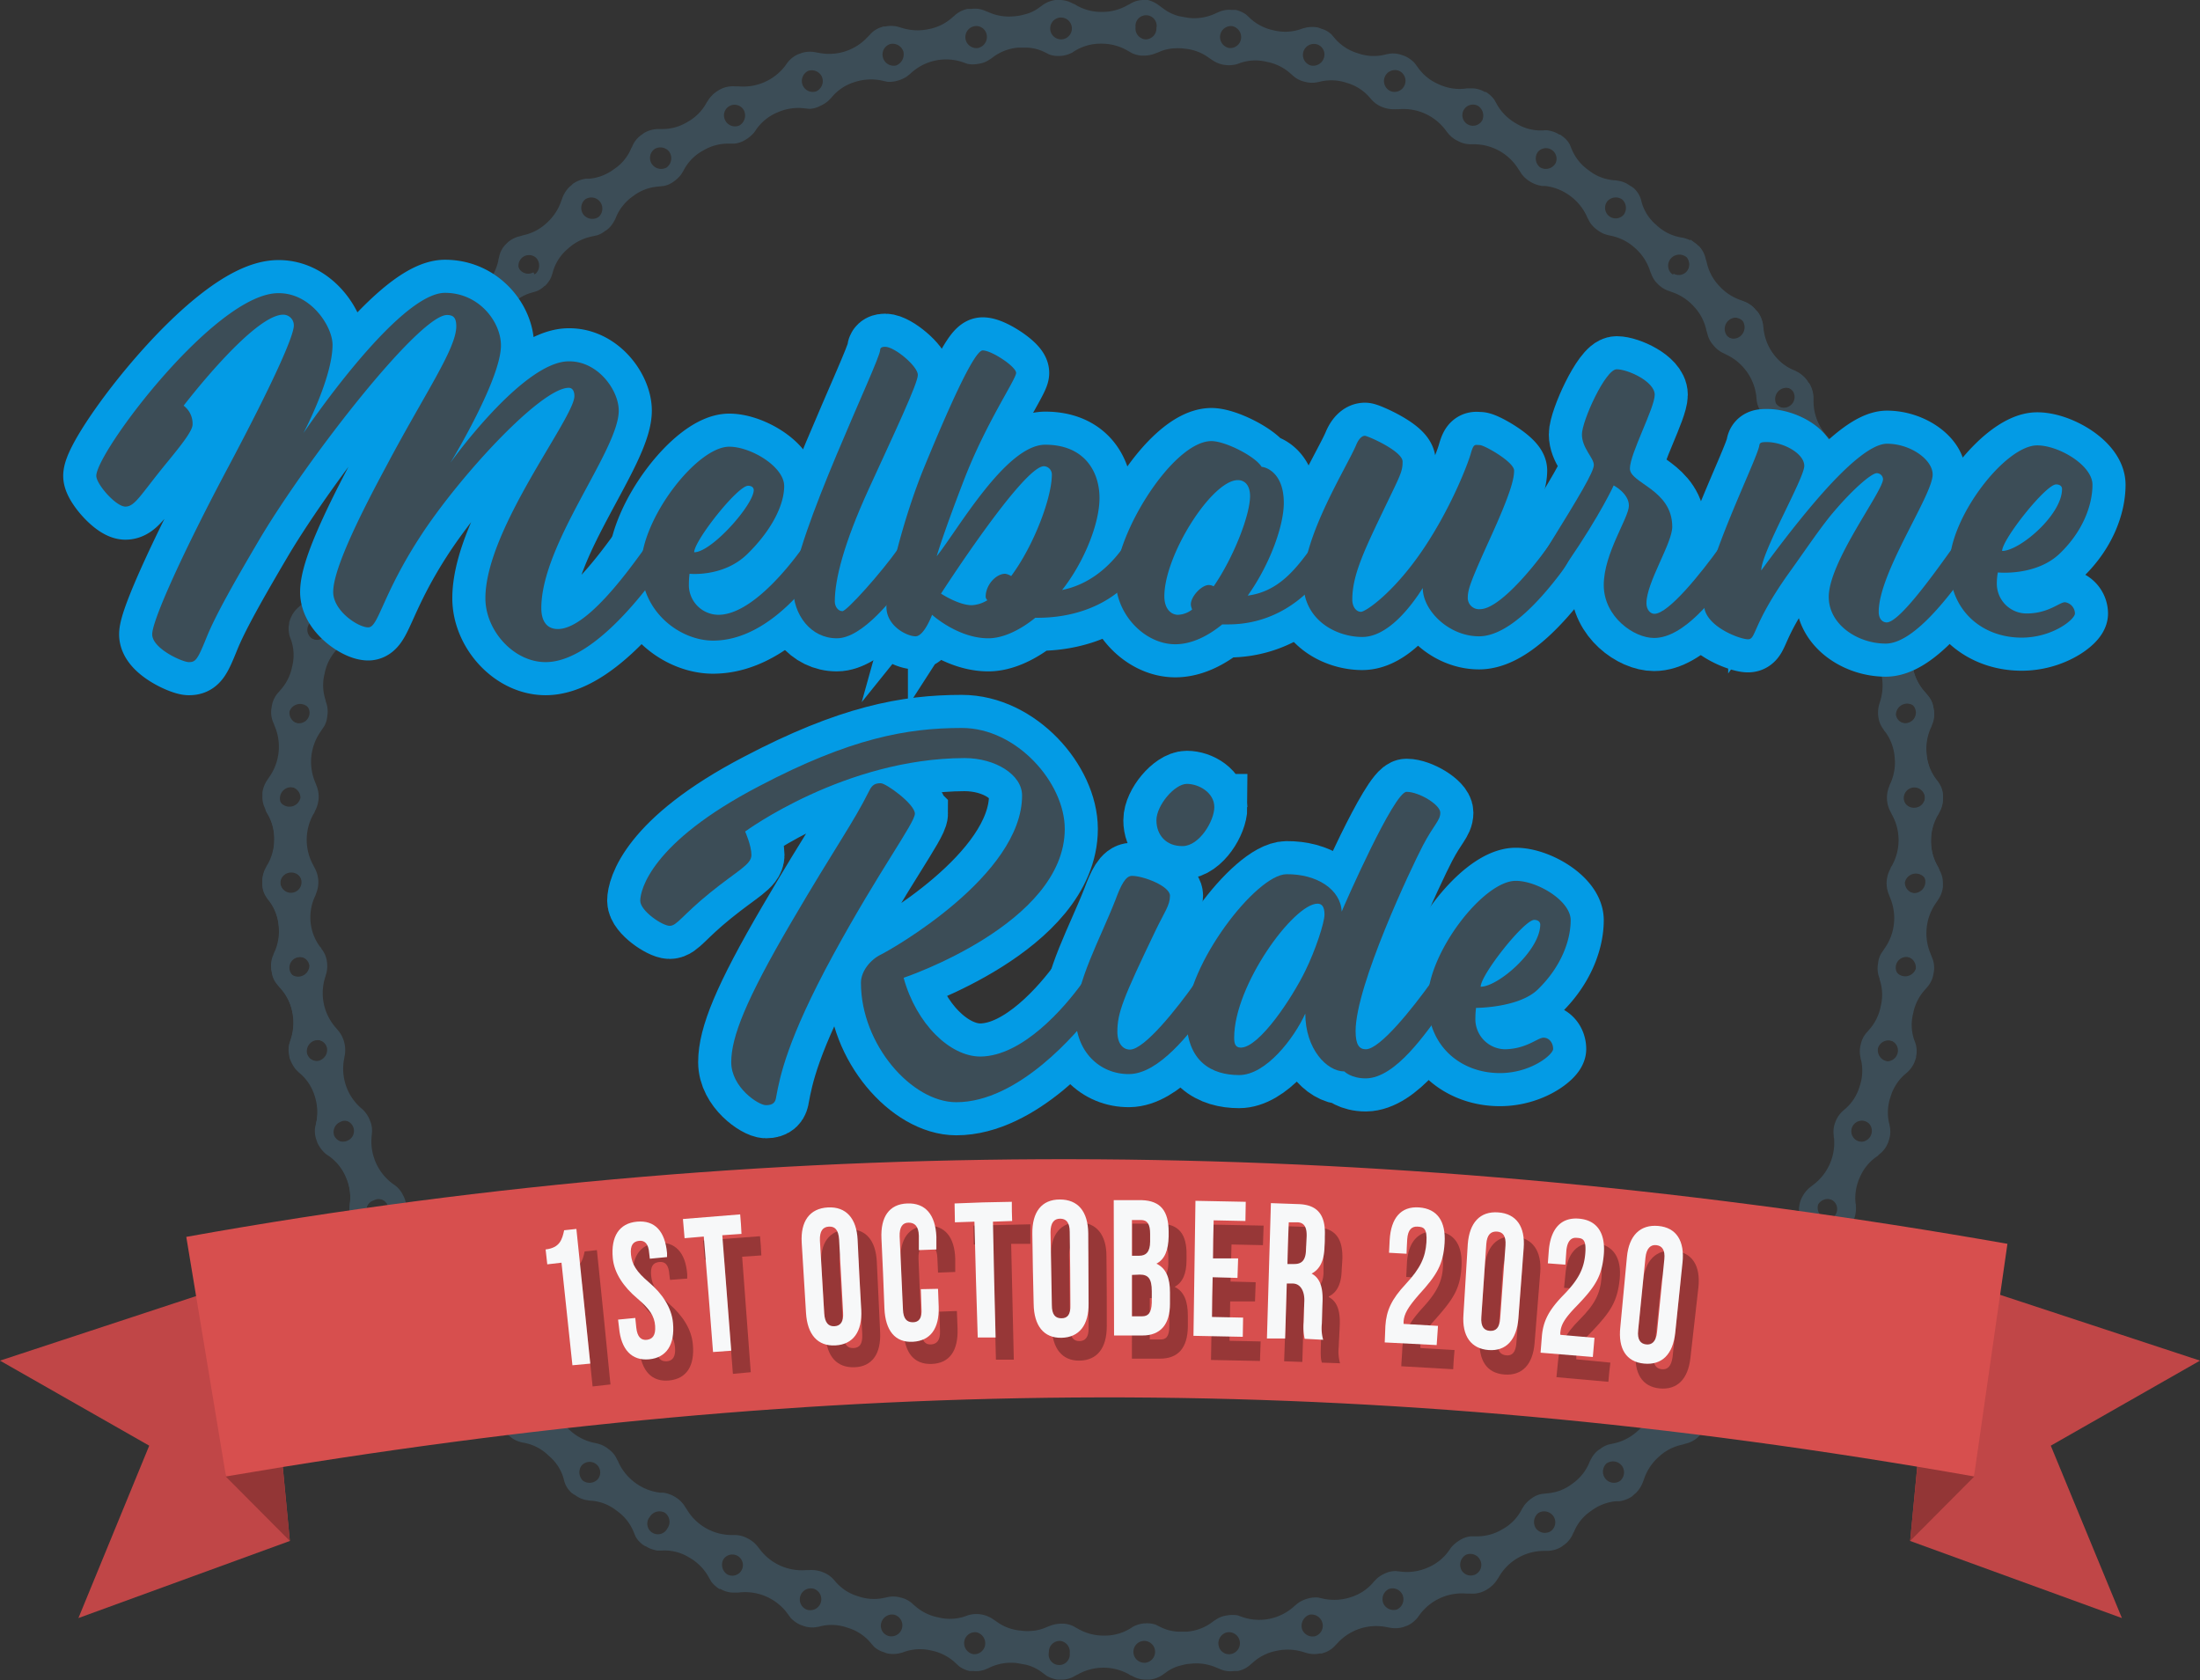 <svg xmlns="http://www.w3.org/2000/svg" width="664.9" height="507.8" viewBox="0 0 664.9 507.8"><rect x="0" y="0" width="664.9" height="507.8" fill="#333333" stroke="none"/><g style="isolation:isolate"><g id="Chain"><path id="Chain-2" data-name="Chain" d="M82.7,252.6a14.8,14.8,0,0,1,2.3,8.3,15.5,15.5,0,0,1-2,7.8,14.6,14.6,0,0,0-.9,1.6,7.5,7.5,0,0,0-.7,3.3v1.2a6.8,6.8,0,0,0,1.1,3.2,6.3,6.3,0,0,0,.7,1,14.6,14.6,0,0,1,3.2,8,15.2,15.2,0,0,1-1.2,7.9l-.7,1.7a9.6,9.6,0,0,0-.4,3.4c0,.2.1.4.1.6s.1.4.1.6a6.8,6.8,0,0,0,1.4,3.1l.8,1a15.7,15.7,0,0,1,3.6,15.6l-.6,1.7a7.8,7.8,0,0,0,0,3.4c0,.2.1.4.1.6a1.4,1.4,0,0,0,.2.6,11.1,11.1,0,0,0,1.7,3l.9.9a14.5,14.5,0,0,1,4.8,7.1,15.9,15.9,0,0,1,.5,8c-.1.3-.4,1.8-.4,1.8a8,8,0,0,0,.4,3.4c.1.2.1.4.2.6s.1.4.2.5a9.5,9.5,0,0,0,2,2.8,5.5,5.5,0,0,0,1,.8,14.7,14.7,0,0,1,5.5,6.6,15.5,15.5,0,0,1,1.3,7.9,16.2,16.2,0,0,0-.2,1.8,7.8,7.8,0,0,0,.7,3.3,3,3,0,0,0,.4.8l.2.3a7.9,7.9,0,0,0,2.3,2.5l1.1.7a14.2,14.2,0,0,1,6.2,6,14.7,14.7,0,0,1,2.1,7.7v1.8a8.6,8.6,0,0,0,1.1,3.3l.2.3.2.3c0,.1.1.1.1.2l.2.3a9,9,0,0,0,2.5,2.3l1.1.6a14.5,14.5,0,0,1,6.8,5.3,14.1,14.1,0,0,1,2.9,7.5c0,.3.2,1.8.2,1.8a7.3,7.3,0,0,0,1.4,3.1l.2.3.3.3h.1l.2.3a6.9,6.9,0,0,0,2.8,2l1.2.4a14.1,14.1,0,0,1,7.3,4.6,15.3,15.3,0,0,1,3.7,7.1,17.2,17.2,0,0,0,.4,1.8,7.5,7.5,0,0,0,1.7,3l.2.2.3.3h.1l.2.2a7.5,7.5,0,0,0,3,1.7,5,5,0,0,0,1.2.3A14.3,14.3,0,0,1,168,447a13.8,13.8,0,0,1,4.4,6.7,12.2,12.2,0,0,0,.5,1.7,7.6,7.6,0,0,0,2,2.8l.3.2.4.3h.1l.3.2a7.9,7.9,0,0,0,3.1,1.4l1.2.2a14,14,0,0,1,8.1,3,14.6,14.6,0,0,1,5.1,6.2l.7,1.7a7.8,7.8,0,0,0,2.3,2.5l.3.2.4.2h.1l.3.2a9.4,9.4,0,0,0,3.2,1.1h1.3a14.1,14.1,0,0,1,8.3,2.1,15.3,15.3,0,0,1,5.7,5.6l.9,1.6a9.2,9.2,0,0,0,2.5,2.3h.3l.8.4a7.8,7.8,0,0,0,3.3.7h1.3a15.9,15.9,0,0,1,14.8,6.2l1.1,1.5a9.5,9.5,0,0,0,2.8,2l.5.2.6.2a8,8,0,0,0,3.4.4l1.2-.2a14.2,14.2,0,0,1,8.6.3,14.5,14.5,0,0,1,6.8,4.3l1.2,1.4a7.4,7.4,0,0,0,3,1.7l.5.2.6.2a9.7,9.7,0,0,0,3.4,0l1.2-.3a14.4,14.4,0,0,1,8.6-.6,14.9,14.9,0,0,1,7.2,3.6l1.3,1.2a8.7,8.7,0,0,0,3.1,1.4h1.2a7.8,7.8,0,0,0,3.4-.4l1.2-.5a15.1,15.1,0,0,1,8.5-1.5l2.8.5a13.4,13.4,0,0,1,4.8,2.3l1.5,1.1a9.4,9.4,0,0,0,3.2,1.1h1.2a7.6,7.6,0,0,0,4.2-1.2l.8-.4a15.8,15.8,0,0,1,15.4,0,3.1,3.1,0,0,0,1,.5,8.1,8.1,0,0,0,4.1,1.1h1.2a8.6,8.6,0,0,0,4.1-1.6l.7-.5a12.1,12.1,0,0,1,4.7-2.2,12.6,12.6,0,0,1,2.8-.5,15.2,15.2,0,0,1,7.9,1.2l1,.4a7.5,7.5,0,0,0,4.2.6h1.2a8.1,8.1,0,0,0,3.9-2l.7-.6a14.8,14.8,0,0,1,7.1-3.5,15.8,15.8,0,0,1,7.9.3l1,.3a8.4,8.4,0,0,0,4.2.2h.6l.6-.2a7.6,7.6,0,0,0,3.6-2.4l.6-.6a15.8,15.8,0,0,1,14.6-4.8l1.1.2a8.6,8.6,0,0,0,4.2-.2l.5-.2.6-.2a8.4,8.4,0,0,0,3.4-2.8l.5-.7a15.9,15.9,0,0,1,14-6.2h1.1a8.3,8.3,0,0,0,4.1-.7l.8-.4.3-.2a9.2,9.2,0,0,0,3.1-3.1,5.6,5.6,0,0,0,.5-.8,15.8,15.8,0,0,1,13.4-7.7h1.1a8.7,8.7,0,0,0,4.1-1.1l.3-.2.4-.3.3-.2a8,8,0,0,0,2.7-3.4c.1-.3.3-.5.4-.8a13.9,13.9,0,0,1,5.1-6.1,14.7,14.7,0,0,1,7.4-2.9h1.1a9.3,9.3,0,0,0,3.9-1.5l.2-.2.3-.3a.1.1,0,0,0,.1-.1l.3-.2a9.1,9.1,0,0,0,2.4-3.7l.3-.8a15.6,15.6,0,0,1,4.4-6.6,14.8,14.8,0,0,1,7.1-3.7l1-.3a8.2,8.2,0,0,0,3.7-1.9l.2-.2.3-.3.2-.2a7.5,7.5,0,0,0,1.9-3.9,2.9,2.9,0,0,0,.2-.9,15.3,15.3,0,0,1,3.7-7.1,14.7,14.7,0,0,1,6.6-4.4l1-.4a7.9,7.9,0,0,0,3.5-2.3l.2-.3.3-.4.2-.3a7.9,7.9,0,0,0,1.5-4.1,2.8,2.8,0,0,0,.1-.9,15.7,15.7,0,0,1,2.9-7.4,15.9,15.9,0,0,1,6.1-5.1l1-.5a8.6,8.6,0,0,0,3.3-2.7l.2-.3.3-.4.2-.3a8,8,0,0,0,1.1-4.2v-.9a15.8,15.8,0,0,1,7.7-13.4l.9-.6a8.6,8.6,0,0,0,3-3,.4.4,0,0,0,.1-.3c.1-.3.3-.5.4-.8a9.3,9.3,0,0,0,.7-4.3,2.8,2.8,0,0,0-.1-.9,15,15,0,0,1,1.3-7.8,14.3,14.3,0,0,1,5-6.2,2.7,2.7,0,0,0,.8-.7,7.8,7.8,0,0,0,2.6-3.3,1.7,1.7,0,0,0,.2-.5c.1-.2.1-.4.2-.6a8,8,0,0,0,.2-4.3,2.9,2.9,0,0,0-.2-.9,14.5,14.5,0,0,1,.5-7.9,14.2,14.2,0,0,1,4.3-6.7l.8-.7a8.6,8.6,0,0,0,2.3-3.5c.1-.2.1-.4.2-.6a1.3,1.3,0,0,0,.1-.6,7.8,7.8,0,0,0-.3-4.3l-.3-.8a13.9,13.9,0,0,1-.3-7.9,14.8,14.8,0,0,1,3.5-7.1l.7-.8a8,8,0,0,0,1.9-3.8c0-.2.1-.4.1-.6s.1-.4.1-.6a7.9,7.9,0,0,0-.7-4.3l-.3-.8a15.9,15.9,0,0,1,1.6-15.4l.6-.9a8.8,8.8,0,0,0,1.5-3.9v-1.2a7.6,7.6,0,0,0-1.2-4.2c-.1-.3-.3-.5-.4-.8a15.8,15.8,0,0,1,0-15.4,4.1,4.1,0,0,0,.5-.9,8.1,8.1,0,0,0,1.1-4.1v-1.2a8.6,8.6,0,0,0-1.6-4.1l-.5-.7a14.9,14.9,0,0,1-2.8-7.5,15.2,15.2,0,0,1,1.2-7.9,4.2,4.2,0,0,0,.4-1,7.5,7.5,0,0,0,.6-4.2c0-.2-.1-.4-.1-.6s-.1-.4-.1-.6a8.1,8.1,0,0,0-2-3.9l-.6-.7a14.8,14.8,0,0,1-3.5-7.1,15.8,15.8,0,0,1,.3-7.9l.3-1a8.5,8.5,0,0,0,.2-4.2,3090632051108.1,3090632051108.1,0,0,1-.4-1.2,7.6,7.6,0,0,0-2.4-3.6l-.6-.6a15.6,15.6,0,0,1-4.3-6.7,14.6,14.6,0,0,1-.5-7.9,4.3,4.3,0,0,0,.2-1.1,8.6,8.6,0,0,0-.2-4.2c-.1-.2-.1-.4-.2-.6s-.1-.4-.2-.5a7.8,7.8,0,0,0-2.8-3.4l-.7-.5a15.9,15.9,0,0,1-6.2-14,4.1,4.1,0,0,0,.1-1.1,8.3,8.3,0,0,0-.7-4.1l-.4-.8v-.3a8.4,8.4,0,0,0-3.1-3.1l-.8-.4a15.8,15.8,0,0,1-7.7-13.4v-1.1A8.7,8.7,0,0,0,549,123l-.2-.3h-.1l-.2-.3-.2-.3a8,8,0,0,0-3.4-2.7l-.8-.4a16,16,0,0,1-9-12.5c0-.4-.1-.7-.1-1.1a9.3,9.3,0,0,0-1.5-3.9l-.2-.3h-.1l-.3-.3-.2-.3A9.1,9.1,0,0,0,529,98l-.8-.3a15.6,15.6,0,0,1-6.6-4.4,14.8,14.8,0,0,1-3.7-7.1l-.3-1a8.2,8.2,0,0,0-1.9-3.7l-.2-.2h-.1l-.3-.3-.2-.2L513,79.4l-2.1,4.5,1,.6a3.4,3.4,0,0,1,0,4.5,3.2,3.2,0,0,1-4,.7c-.8,1.5-1.6,2.9-2.5,4.3l.9.5,1.2.4a14.1,14.1,0,0,1,7.3,4.6,14.8,14.8,0,0,1,3.7,7.1,17.2,17.2,0,0,0,.4,1.8,7.7,7.7,0,0,0,1.4,2.5h0l.3.4a7.9,7.9,0,0,0,2.2,1.9l1.1.6a14.5,14.5,0,0,1,6.8,5.3,14.1,14.1,0,0,1,2.9,7.5c0,.3.2,1.8.2,1.8a7.3,7.3,0,0,0,1.4,3.1,10,10,0,0,0,2,2.1l1.1.7a14.2,14.2,0,0,1,6.2,6,14.7,14.7,0,0,1,2.1,7.7v1.8a8.6,8.6,0,0,0,1.1,3.3,10.2,10.2,0,0,0,1.8,2.3,5.5,5.5,0,0,0,1,.8,14.7,14.7,0,0,1,5.5,6.6,15.5,15.5,0,0,1,1.3,7.9,16.2,16.2,0,0,0-.2,1.8,7.5,7.5,0,0,0,.7,3.3,9.7,9.7,0,0,0,1.5,2.4l.9.9a14.5,14.5,0,0,1,4.8,7.1,15.9,15.9,0,0,1,.5,8c-.1.3-.4,1.8-.4,1.8a9.3,9.3,0,0,0,1.6,6l.8,1a15.7,15.7,0,0,1,3.6,15.6l-.6,1.7a8.6,8.6,0,0,0,0,3.2,7.6,7.6,0,0,0,1,3,6.3,6.3,0,0,0,.7,1,14.6,14.6,0,0,1,3.2,8,15.2,15.2,0,0,1-1.2,7.9l-.7,1.7a8,8,0,0,0-.4,3.1,8.2,8.2,0,0,0,.7,3.1,4.1,4.1,0,0,0,.6,1.1,14.8,14.8,0,0,1,2.4,8.3,15.5,15.5,0,0,1-2,7.8,14.6,14.6,0,0,0-.9,1.6,7.8,7.8,0,0,0-.7,3.1,8,8,0,0,0,.4,3.1l.5,1.2a15.1,15.1,0,0,1,1.5,8.5,14.9,14.9,0,0,1-2.8,7.5l-1.1,1.5a7.6,7.6,0,0,0-1,3,8.1,8.1,0,0,0,0,3.1l.3,1.2a14.3,14.3,0,0,1,.6,8.6,14.9,14.9,0,0,1-3.6,7.2l-1.2,1.3a7,7,0,0,0-1.3,2.9,8.2,8.2,0,0,0-.3,3.1s.1.8.2,1.2a15,15,0,0,1-.3,8.6,14.5,14.5,0,0,1-4.3,6.8l-1.4,1.2a8.7,8.7,0,0,0-1.5,2.5,7.8,7.8,0,0,0-.7,3.3,8.5,8.5,0,0,0,.1,1.3,15.9,15.9,0,0,1-6.2,14.8l-1.5,1.1a8.4,8.4,0,0,0-1.8,2.3,9.4,9.4,0,0,0-1.1,3.2,5.2,5.2,0,0,0,0,1.3,14.1,14.1,0,0,1-2.1,8.3,15.3,15.3,0,0,1-5.6,5.7l-1.6.9a10,10,0,0,0-2,2.1,7.9,7.9,0,0,0-1.4,3.1,7.1,7.1,0,0,0-.2,1.2,14,14,0,0,1-3,8.1,14.6,14.6,0,0,1-6.2,5.1l-1.7.7a7.9,7.9,0,0,0-2.2,1.9h-.1l-.3.3a8.9,8.9,0,0,0-1.4,2.5,5,5,0,0,0-.3,1.2,14.3,14.3,0,0,1-3.8,7.7,13.8,13.8,0,0,1-6.7,4.4l-1.7.5a7.8,7.8,0,0,0-2.4,1.6h-.1l-.3.3a7.8,7.8,0,0,0-1.6,2.4s-.3.8-.4,1.2a14.1,14.1,0,0,1-4.6,7.3,15.3,15.3,0,0,1-7.1,3.7l-1.8.4a7.7,7.7,0,0,0-2.5,1.4h-.1l-.4.3a7.9,7.9,0,0,0-1.9,2.2l-.6,1.1a14.5,14.5,0,0,1-5.3,6.8,14.1,14.1,0,0,1-7.5,2.9l-1.8.2a7.3,7.3,0,0,0-3.1,1.4,10,10,0,0,0-2.1,2l-.7,1.1a14.2,14.2,0,0,1-6,6.2,14.7,14.7,0,0,1-7.7,2.1h-1.8a7.6,7.6,0,0,0-3.2,1.1,10.2,10.2,0,0,0-2.3,1.8,5.5,5.5,0,0,0-.8,1,14.7,14.7,0,0,1-6.6,5.5,15.5,15.5,0,0,1-7.9,1.3l-1.8-.2a7.5,7.5,0,0,0-3.3.7,9.7,9.7,0,0,0-2.4,1.5l-.9.9a14.5,14.5,0,0,1-7.1,4.8,15.9,15.9,0,0,1-8,.5l-1.8-.4a8.2,8.2,0,0,0-3.1.3,9.5,9.5,0,0,0-2.9,1.3l-1,.8a15.7,15.7,0,0,1-15.6,3.6l-1.7-.6a8.6,8.6,0,0,0-3.2,0,7.6,7.6,0,0,0-3,1l-1.1.7a14.6,14.6,0,0,1-8,3.2h-2.8a13.2,13.2,0,0,1-5.1-1.3l-1.6-.8a8,8,0,0,0-3.1-.4H348a8.9,8.9,0,0,0-2.8.7,4.1,4.1,0,0,0-1.1.6,14.8,14.8,0,0,1-8.3,2.4,15.5,15.5,0,0,1-7.8-2l-1.6-.9a8.3,8.3,0,0,0-2.7-.7h-.3a9.6,9.6,0,0,0-4.1.7l-.8.3a12.7,12.7,0,0,1-5,1.2,13.1,13.1,0,0,1-2.8-.1,14.4,14.4,0,0,1-7.5-2.8l-.9-.6a8.9,8.9,0,0,0-7.8-1.2l-.8.3a14.2,14.2,0,0,1-8,.3,14.8,14.8,0,0,1-7.1-3.5l-.8-.7a7.8,7.8,0,0,0-3.5-1.8,8.2,8.2,0,0,0-4.1-.1l-.9.2a14.5,14.5,0,0,1-7.9-.5,14.2,14.2,0,0,1-6.7-4.3l-.7-.8a8.3,8.3,0,0,0-3.3-2.2,9.3,9.3,0,0,0-4-.6h-.9a15.9,15.9,0,0,1-14-6.2l-.7-.9a8.6,8.6,0,0,0-3.1-2.5,8.2,8.2,0,0,0-4-1h-.9a15.8,15.8,0,0,1-13.4-7.7l-.6-.9a8.3,8.3,0,0,0-2.8-2.8,9.3,9.3,0,0,0-3.8-1.4h-.9a15.7,15.7,0,0,1-7.4-2.9,15.9,15.9,0,0,1-5.1-6.1,4.7,4.7,0,0,0-.5-1,7.5,7.5,0,0,0-2.5-3.1,8.5,8.5,0,0,0-3.7-1.8l-.9-.2a15.3,15.3,0,0,1-7.1-3.7,15.6,15.6,0,0,1-4.4-6.6,4.2,4.2,0,0,0-.4-1,7.8,7.8,0,0,0-2.1-3.3,8.4,8.4,0,0,0-3.5-2.1l-.8-.3a15.6,15.6,0,0,1-6.6-4.4,14.8,14.8,0,0,1-3.7-7.1l-.3-1a7.8,7.8,0,0,0-1.8-3.5,8.5,8.5,0,0,0-3.2-2.5l-.8-.4a16,16,0,0,1-9-12.5c0-.4-.1-.7-.1-1.1a7.3,7.3,0,0,0-1.4-3.7,7.8,7.8,0,0,0-2.9-2.8l-.8-.5a15.8,15.8,0,0,1-7.7-13.4v-1.1a7.5,7.5,0,0,0-1-3.8,7.9,7.9,0,0,0-2.6-3.1l-.7-.5a15.9,15.9,0,0,1-6.2-14c0-.4.1-.7.1-1.1a7.6,7.6,0,0,0-.6-3.9,8.9,8.9,0,0,0-2.3-3.4l-.7-.6a15.8,15.8,0,0,1-4.8-14.6c.1-.4.1-.7.2-1.1a9.3,9.3,0,0,0-2.1-7.6l-.6-.7a15.8,15.8,0,0,1-3.3-15l.3-1a8.9,8.9,0,0,0,.3-4,7.6,7.6,0,0,0-1.6-3.8,1.8,1.8,0,0,0-.5-.7A14.9,14.9,0,0,1,96,286a15.2,15.2,0,0,1,1.2-7.9,4.2,4.2,0,0,0,.4-1,8.9,8.9,0,0,0-.4-7.8c-.1-.3-.3-.5-.4-.8a15.8,15.8,0,0,1,0-15.4,3.1,3.1,0,0,0,.5-1,9.4,9.4,0,0,0,1.1-3.8,8.9,8.9,0,0,0-.7-4l-.3-.8A15.9,15.9,0,0,1,99,228.1l.6-.9a7,7,0,0,0,1.4-3.7,8.1,8.1,0,0,0-.3-4.1,3.1,3.1,0,0,1-.2-.8,14.2,14.2,0,0,1-.3-8,14.8,14.8,0,0,1,3.5-7.1l.7-.8a7.8,7.8,0,0,0,1.8-3.5,8.2,8.2,0,0,0,.1-4.1,2.9,2.9,0,0,0-.2-.9,14.5,14.5,0,0,1,.5-7.9,14.2,14.2,0,0,1,4.3-6.7l.8-.7a8.3,8.3,0,0,0,2.2-3.3,7.9,7.9,0,0,0,.5-4,2.8,2.8,0,0,0-.1-.9,15.9,15.9,0,0,1,6.2-14l.9-.7a9.1,9.1,0,0,0,2.5-3,8.2,8.2,0,0,0,1-4v-.9a15.8,15.8,0,0,1,7.7-13.4l.9-.6a8.3,8.3,0,0,0,2.8-2.8,8,8,0,0,0,1.4-3.9,2.8,2.8,0,0,0,.1-.9,15.7,15.7,0,0,1,2.9-7.4,15.9,15.9,0,0,1,6.1-5.1l1-.5a8.2,8.2,0,0,0,3.1-2.5,9.1,9.1,0,0,0,1.8-3.7c.1-.3.1-.6.2-.9a15.3,15.3,0,0,1,3.7-7.1,14.7,14.7,0,0,1,6.6-4.4l1-.4a8,8,0,0,0,1.6-.8l-2.5-4.4a3.2,3.2,0,0,1-4-.7,3.4,3.4,0,0,1,0-4.5,2.1,2.1,0,0,1,1-.6L158.2,79a7.6,7.6,0,0,0-1.9,1.2l-.2.2-.2.2-.2.2-.2.2a7.5,7.5,0,0,0-1.7,3,5,5,0,0,0-.3,1.2A15.8,15.8,0,0,1,143,97.3l-1.7.6a9,9,0,0,0-2.8,2l-.2.3-.2.2-.2.2-.2.3a7.9,7.9,0,0,0-1.4,3.1,7,7,0,0,0-.2,1.3,14,14,0,0,1-3,8.1,14.6,14.6,0,0,1-6.2,5.1l-1.7.7a7.8,7.8,0,0,0-2.5,2.3l-.2.3c0,.1-.1.1-.1.2s-.1.1-.1.2l-.2.3a7.5,7.5,0,0,0-1,3.3s-.1.8-.1,1.3a14.1,14.1,0,0,1-2.1,8.3,15.3,15.3,0,0,1-5.6,5.7l-1.6.9a9.2,9.2,0,0,0-2.3,2.5l-.2.3-.4.8a7.8,7.8,0,0,0-.7,3.3,8.5,8.5,0,0,0,.1,1.3A15.9,15.9,0,0,1,102,165l-1.5,1.1a8.4,8.4,0,0,0-2,2.8l-.2.5c-.1.2-.1.4-.2.6a8,8,0,0,0-.4,3.4s.1.8.2,1.2a15,15,0,0,1-.3,8.6,14.5,14.5,0,0,1-4.3,6.8l-1.4,1.2a7.4,7.4,0,0,0-1.7,3c-.1.2-.1.4-.2.6a1.3,1.3,0,0,0-.1.6,7.8,7.8,0,0,0,0,3.4l.3,1.2a14.3,14.3,0,0,1,.6,8.6,14.9,14.9,0,0,1-3.6,7.2L86,217.1a8.7,8.7,0,0,0-1.4,3.1c0,.2-.1.4-.1.6s-.1.4-.1.6a7.8,7.8,0,0,0,.4,3.4l.5,1.2A15.8,15.8,0,0,1,84,242l-1.1,1.5a9.4,9.4,0,0,0-1.1,3.2v1.2a7.2,7.2,0,0,0,.7,3.3c-.4.3,0,1,.2,1.4ZM528.2,108.5a3.3,3.3,0,0,1-4.7-.3,3.4,3.4,0,0,1,5.3-4.2,3.5,3.5,0,0,1-.6,4.5Zm14.9,21.1a3.4,3.4,0,0,1-4.7-.7,3.3,3.3,0,0,1,1.2-4.5,3.4,3.4,0,0,1,4.4.9,3.2,3.2,0,0,1-.9,4.3ZM555.7,152a3.4,3.4,0,0,1-4.6-1.2,3.3,3.3,0,0,1,1.7-4.4,3.2,3.2,0,1,1,2.9,5.6Zm10.1,23.7a3.2,3.2,0,1,1-2.3-5.9,3.4,3.4,0,0,1,4.1,1.8,3.3,3.3,0,0,1-1.8,4.1Zm14.7,101.2a3.3,3.3,0,0,1-3.3-3.3,3.4,3.4,0,1,1,3.3,3.3Zm3.4-29.1a3.3,3.3,0,0,1-3,3.3,3.4,3.4,0,0,1-3.7-3,3.3,3.3,0,0,1,3.3-3.3A3.4,3.4,0,0,1,583.9,247.8Zm-14.6-49.7h0a3.4,3.4,0,0,1,2.6-4,3.3,3.3,0,0,1,3.9,2.3,3.4,3.4,0,0,1-2.2,3.9,3.4,3.4,0,0,1-4.3-2.2Zm5.2,24.8a3.3,3.3,0,0,1,6.6-1,3.2,3.2,0,0,1-2.6,3.6A3.4,3.4,0,0,1,574.5,222.9Zm0,75.8a3.5,3.5,0,0,1,4-2.6,3.4,3.4,0,0,1,2.6,3.7,3.4,3.4,0,0,1-6.6-1.1Zm-5.3,24.9h0a3.4,3.4,0,0,1,4.2-2.2,3.2,3.2,0,0,1,2.2,3.9,3.3,3.3,0,0,1-6.4-1.7Zm-7.8,24.1a3.3,3.3,0,1,1,2.1,4.2,3.3,3.3,0,0,1-2.1-4.2Zm-10.3,23.2a3.4,3.4,0,0,1,4.6-1.3,3.2,3.2,0,0,1-2.9,5.7A3.3,3.3,0,0,1,551.1,370.9Zm-12.7,22a3.5,3.5,0,0,1,4.7-.8,3.2,3.2,0,1,1-4.7.8Zm-14.9,20.5a3.3,3.3,0,0,1,4.7-.3,3.2,3.2,0,1,1-4,5A3.4,3.4,0,0,1,523.5,413.4Zm-17,18.9a3.3,3.3,0,0,1,4.7.2,3.2,3.2,0,0,1-4.5,4.5A3.4,3.4,0,0,1,506.5,432.3Zm-18.9,17h0a3.4,3.4,0,0,1,4.7.7,3.4,3.4,0,0,1-.5,4.5,3.3,3.3,0,0,1-4.4-.5,3.4,3.4,0,0,1,.2-4.7Zm-20.5,14.9a3.4,3.4,0,0,1,4.6,1.2,3.3,3.3,0,0,1-1,4.4,3.4,3.4,0,0,1-4.4-.9A3.5,3.5,0,0,1,467.1,464.2Zm-22,12.7h0a3.3,3.3,0,0,1,4.4,1.7,3.2,3.2,0,0,1-5.7,2.9A3.5,3.5,0,0,1,445.1,476.9Zm-23.2,10.3h0a3.3,3.3,0,0,1,4.2,2.1,3.4,3.4,0,0,1-1.8,4.1,3.4,3.4,0,0,1-4.1-1.8,3.4,3.4,0,0,1,1.7-4.4ZM397.8,495a3.4,3.4,0,0,1,4,2.6,3.3,3.3,0,0,1-2.3,3.9,3.4,3.4,0,0,1-3.9-2.2,3.6,3.6,0,0,1,2.2-4.3ZM373,500.3a3.3,3.3,0,0,1,1,6.6,3.2,3.2,0,0,1-3.6-2.6A3.4,3.4,0,0,1,373,500.3Zm-25.2,2.6h.2a3.3,3.3,0,0,1,3.2,3.3,3.3,3.3,0,0,1-3,3.3h-.1a3.3,3.3,0,0,1-.3-6.6Zm-25.5,0h.2a3.3,3.3,0,0,1,2.9,3.7,3.2,3.2,0,1,1-6.3-.3A3.3,3.3,0,0,1,322.3,502.9Zm-25.1-2.6a3.4,3.4,0,0,1,2.6,4,3.3,3.3,0,0,1-3.6,2.6,3.4,3.4,0,0,1-2.7-3.6A3.3,3.3,0,0,1,297.2,500.3Zm-28.8-2.7a3.4,3.4,0,0,1,4-2.6,3.3,3.3,0,0,1-1.8,6.4,3.2,3.2,0,0,1-2.2-3.8ZM244,489.3a3.3,3.3,0,0,1,4.2-2.1,3.3,3.3,0,0,1-2.4,6.2,3.3,3.3,0,0,1-1.8-4.1Zm-23.4-10.8a3.2,3.2,0,1,1,1.3,4.3,3.5,3.5,0,0,1-1.3-4.3Zm-22.1-13.1a3.4,3.4,0,0,1,4.6-1.2,3.4,3.4,0,0,1,.7,4.7,3.2,3.2,0,1,1-5.3-3.5ZM177.8,450a3.2,3.2,0,1,1,5,4,3.4,3.4,0,0,1-4.5.5A3.5,3.5,0,0,1,177.8,450Zm-18.9-17.5a3.2,3.2,0,0,1,4.7-.2,3.3,3.3,0,0,1-.3,4.7,3.4,3.4,0,0,1-4.5,0A3.6,3.6,0,0,1,158.9,432.5ZM142,413.1a3.3,3.3,0,0,1,4.7.3,3.4,3.4,0,0,1-.7,4.7,3.2,3.2,0,0,1-4-5Zm-14.9-21a3.4,3.4,0,0,1,4.7.7,3.4,3.4,0,0,1-5.6,3.7,3.3,3.3,0,0,1,.9-4.4Zm-12.6-22.4a3.4,3.4,0,0,1,4.6,1.2,3.3,3.3,0,0,1-1.7,4.4,3.4,3.4,0,0,1-4.3-1.4A3.3,3.3,0,0,1,114.5,369.7ZM104.3,346a3.2,3.2,0,1,1,2.3,5.9,3.4,3.4,0,0,1-4.1-1.8,3.5,3.5,0,0,1,1.8-4.1Zm37.2-241.9a3.3,3.3,0,0,1,5.2,4.2,3.3,3.3,0,0,1-4.7.3A3.4,3.4,0,0,1,141.5,104.1Zm-15.3,21.1a3.4,3.4,0,0,1,4.4-1,3.3,3.3,0,0,1,1.2,4.6,3.4,3.4,0,0,1-4.7.7,3.2,3.2,0,0,1-.9-4.3Zm-13.1,22.6a3.4,3.4,0,0,1,6,3,3.4,3.4,0,0,1-4.6,1.2A3.3,3.3,0,0,1,113.1,147.8Zm-10.6,23.8a3.2,3.2,0,0,1,4.1-1.8,3.2,3.2,0,1,1-2.3,5.9,3.5,3.5,0,0,1-1.8-4.1Zm-1.6,152a3.4,3.4,0,0,1-2.6,4,3.2,3.2,0,1,1,2.6-4Zm-5.3-24.8a3.4,3.4,0,0,1-6.6,1.1,3.2,3.2,0,0,1,2.6-3.6A3.1,3.1,0,0,1,95.6,298.8ZM94.5,196.4a3.5,3.5,0,0,1,3.9-2.3,3.4,3.4,0,0,1,2.6,4,3.3,3.3,0,0,1-4.2,2.1,3.2,3.2,0,0,1-2.3-3.8Zm-1.8,22.8a3.2,3.2,0,1,1-1,6.3,3.3,3.3,0,0,1-2.6-3.6A3.2,3.2,0,0,1,92.7,219.2Zm-3.1,25.6a3.3,3.3,0,0,1,3.3,3.3,3.4,3.4,0,0,1-6.7-.3A3.5,3.5,0,0,1,89.6,244.8Zm-.3,25.7a3.2,3.2,0,1,1,.4,6.3,3.2,3.2,0,0,1-.4-6.3Z" transform="translate(-2.1 -7)" style="fill:#3c4d57"/><path id="Chain-3" data-name="Chain" d="M588,269.2a14.8,14.8,0,0,1-2.3-8.3,15.5,15.5,0,0,1,2-7.8,14.6,14.6,0,0,0,.9-1.6,7.5,7.5,0,0,0,.7-3.3V247a6.8,6.8,0,0,0-1.1-3.2,6.3,6.3,0,0,0-.7-1,14.6,14.6,0,0,1-3.2-8,15.2,15.2,0,0,1,1.2-7.9l.7-1.7a9.6,9.6,0,0,0,.4-3.4c0-.2-.1-.4-.1-.6s-.1-.4-.1-.6a6.8,6.8,0,0,0-1.4-3.1l-.8-1a15.7,15.7,0,0,1-3.6-15.6l.6-1.7a7.8,7.8,0,0,0,0-3.4c0-.2-.1-.4-.1-.6a1.4,1.4,0,0,0-.2-.6,11.1,11.1,0,0,0-1.7-3l-.9-.9a14.5,14.5,0,0,1-4.8-7.1,15.9,15.9,0,0,1-.5-8c.1-.3.4-1.8.4-1.8a8,8,0,0,0-.4-3.4c-.1-.2-.1-.4-.2-.6s-.1-.4-.2-.5a9.5,9.5,0,0,0-2-2.8,5.5,5.5,0,0,0-1-.8,14.7,14.7,0,0,1-5.5-6.6,15.5,15.5,0,0,1-1.3-7.9,16.2,16.2,0,0,0,.2-1.8,7.8,7.8,0,0,0-.7-3.3,3,3,0,0,0-.4-.8l-.2-.3a7.9,7.9,0,0,0-2.3-2.5l-1.1-.7a14.2,14.2,0,0,1-6.2-6,14.7,14.7,0,0,1-2.1-7.7v-1.8a8.6,8.6,0,0,0-1.1-3.3l-.2-.3-.2-.3c0-.1-.1-.1-.1-.2l-.2-.3a9,9,0,0,0-2.5-2.3l-1.1-.6a14.5,14.5,0,0,1-6.8-5.3,14.1,14.1,0,0,1-2.9-7.5c0-.3-.2-1.8-.2-1.8a7.3,7.3,0,0,0-1.4-3.1l-.2-.3-.3-.3h-.1l-.2-.3a6.9,6.9,0,0,0-2.8-2l-1.2-.4a14.1,14.1,0,0,1-7.3-4.6,15.3,15.3,0,0,1-3.7-7.1,17.2,17.2,0,0,0-.4-1.8,7.5,7.5,0,0,0-1.7-3l-.2-.2-.3-.3h-.1c-.1-.1-.1-.2-.2-.2a7.5,7.5,0,0,0-3-1.7,5,5,0,0,0-1.2-.3,14.3,14.3,0,0,1-7.7-3.8,13.8,13.8,0,0,1-4.4-6.7,12.2,12.2,0,0,0-.5-1.7,7.6,7.6,0,0,0-2-2.8l-.3-.2-.4-.3H495l-.3-.2a7.9,7.9,0,0,0-3.1-1.4l-1.2-.2a14,14,0,0,1-8.1-3,14.6,14.6,0,0,1-5.1-6.2l-.7-1.7a7.8,7.8,0,0,0-2.3-2.5l-.3-.2a.5.5,0,0,0-.4-.2h-.1l-.3-.2a9.4,9.4,0,0,0-3.2-1.1,5.2,5.2,0,0,0-1.3,0,14.1,14.1,0,0,1-8.3-2.1,15.3,15.3,0,0,1-5.7-5.6l-.9-1.6a9.2,9.2,0,0,0-2.5-2.3h-.3l-.8-.4a7.8,7.8,0,0,0-3.3-.7h-1.3a14.7,14.7,0,0,1-8.5-1.2,14.8,14.8,0,0,1-6.3-5l-1.1-1.5a9.5,9.5,0,0,0-2.8-2l-.5-.2-.6-.2a8,8,0,0,0-3.4-.4l-1.2.2a14.2,14.2,0,0,1-8.6-.3,14.5,14.5,0,0,1-6.8-4.3l-1.2-1.4a7.4,7.4,0,0,0-3-1.7l-.5-.2-.6-.2a9.7,9.7,0,0,0-3.4,0l-1.2.3a14.4,14.4,0,0,1-8.6.6,14.9,14.9,0,0,1-7.2-3.6l-1.3-1.2a8.7,8.7,0,0,0-3.1-1.4h-1.2a7.8,7.8,0,0,0-3.4.4l-1.2.5a15.1,15.1,0,0,1-8.5,1.5l-2.8-.5a13.4,13.4,0,0,1-4.8-2.3l-1.5-1.1A9.4,9.4,0,0,0,349,7h-1.2a7.6,7.6,0,0,0-4.2,1.2l-.8.4a15.1,15.1,0,0,1-7.7,2,15.1,15.1,0,0,1-7.7-2,3.1,3.1,0,0,0-1-.5A8.1,8.1,0,0,0,322.3,7h-1.2A8.6,8.6,0,0,0,317,8.7l-.7.5a12.1,12.1,0,0,1-4.7,2.2,12.6,12.6,0,0,1-2.8.5,15.2,15.2,0,0,1-7.9-1.2l-1-.4a7.5,7.5,0,0,0-4.2-.6h-1.2a8.1,8.1,0,0,0-3.9,2l-.7.6a14.8,14.8,0,0,1-7.1,3.5,15.8,15.8,0,0,1-7.9-.3l-1-.3a8.4,8.4,0,0,0-4.2-.2h-.6l-.6.2a7.6,7.6,0,0,0-3.6,2.4l-.6.6a15.8,15.8,0,0,1-14.6,4.8l-1.1-.2a8.6,8.6,0,0,0-4.2.2l-.5.2-.6.2a8.4,8.4,0,0,0-3.4,2.8l-.5.7a15.9,15.9,0,0,1-14,6.2h-1.1a8.3,8.3,0,0,0-4.1.7l-.8.4-.3.2a9.2,9.2,0,0,0-3.1,3.1,5.6,5.6,0,0,0-.5.8,14.6,14.6,0,0,1-5.7,5.6,14.5,14.5,0,0,1-7.7,2.1H201a8.7,8.7,0,0,0-4.1,1.1l-.3.2-.4.3-.3.2a8,8,0,0,0-2.7,3.4c-.1.3-.3.5-.4.8a13.9,13.9,0,0,1-5.1,6.1,14.7,14.7,0,0,1-7.4,2.9h-1.1a9.3,9.3,0,0,0-3.9,1.5c-.1.1-.2.1-.2.2l-.3.3a.1.1,0,0,0-.1.1l-.3.2a9.1,9.1,0,0,0-2.4,3.7l-.3.8a15.6,15.6,0,0,1-4.4,6.6,14.8,14.8,0,0,1-7.1,3.7l-1,.3a8.2,8.2,0,0,0-3.7,1.9l-.2.2-.3.3-.2.2a7.5,7.5,0,0,0-1.9,3.9,2.9,2.9,0,0,0-.2.9,15.3,15.3,0,0,1-3.7,7.1,14.7,14.7,0,0,1-6.6,4.4l-1,.4a7.9,7.9,0,0,0-3.5,2.3l-.2.3-.3.4-.2.3a7.9,7.9,0,0,0-1.5,4.1,2.8,2.8,0,0,0-.1.9,15.7,15.7,0,0,1-2.9,7.4,15.9,15.9,0,0,1-6.1,5.1l-1,.5a8.6,8.6,0,0,0-3.3,2.7l-.2.3-.3.4-.2.3a8,8,0,0,0-1.1,4.2v.9a15.8,15.8,0,0,1-7.7,13.4l-.9.6a8.6,8.6,0,0,0-3,3,.4.4,0,0,0-.1.3l-.4.8a9.3,9.3,0,0,0-.7,4.3,2.8,2.8,0,0,0,.1.9,15,15,0,0,1-1.3,7.8,14.3,14.3,0,0,1-5,6.2,2.7,2.7,0,0,0-.8.7,7.8,7.8,0,0,0-2.6,3.3l-.2.5c-.1.2-.1.4-.2.6a8,8,0,0,0-.2,4.3,2.9,2.9,0,0,0,.2.9,14.5,14.5,0,0,1-.5,7.9,14.2,14.2,0,0,1-4.3,6.7l-.8.7a8.6,8.6,0,0,0-2.3,3.5c-.1.2-.1.4-.2.6a1.3,1.3,0,0,0-.1.6,7.8,7.8,0,0,0,.3,4.3l.3.8a13.9,13.9,0,0,1,.3,7.9,14.8,14.8,0,0,1-3.5,7.1l-.7.8a8,8,0,0,0-1.9,3.8c0,.2-.1.4-.1.6s-.1.4-.1.6a7.9,7.9,0,0,0,.7,4.3l.3.8a15.9,15.9,0,0,1-1.6,15.4l-.6.9a8.8,8.8,0,0,0-1.5,3.9v1.2a7.6,7.6,0,0,0,1.2,4.2l.4.8a15.8,15.8,0,0,1,0,15.4,4.1,4.1,0,0,0-.5.9,8.1,8.1,0,0,0-1.1,4.1v1.2a8.6,8.6,0,0,0,1.6,4.1l.5.7a14.9,14.9,0,0,1,2.8,7.5,15.2,15.2,0,0,1-1.2,7.9,4.2,4.2,0,0,0-.4,1,7.5,7.5,0,0,0-.6,4.2c0,.2.1.4.1.6s.1.4.1.6a8.1,8.1,0,0,0,2,3.9l.6.7a14.8,14.8,0,0,1,3.5,7.1,15.8,15.8,0,0,1-.3,7.9l-.3,1a8.5,8.5,0,0,0-.2,4.2,12362528204882.9,12362528204882.9,0,0,1,.4,1.2,7.6,7.6,0,0,0,2.4,3.6l.6.6a15.6,15.6,0,0,1,4.3,6.7,14.6,14.6,0,0,1,.5,7.9,4.3,4.3,0,0,0-.2,1.1,8.6,8.6,0,0,0,.2,4.2c.1.2.1.4.2.6s.1.4.2.5a7.8,7.8,0,0,0,2.8,3.4l.7.5a15.9,15.9,0,0,1,6.2,14,4.1,4.1,0,0,0-.1,1.1,8.3,8.3,0,0,0,.7,4.1l.4.8c0,.1.1.2.1.3a8.4,8.4,0,0,0,3.1,3.1,2,2,0,0,0,.8.4,15.8,15.8,0,0,1,7.7,13.4v1.1a8.7,8.7,0,0,0,1.1,4.1l.2.3h.1l.2.3.2.3a8,8,0,0,0,3.4,2.7l.8.4a16,16,0,0,1,9,12.5c0,.4.1.7.1,1.1a9.3,9.3,0,0,0,1.5,3.9l.2.3a.1.1,0,0,0,.1.1l.3.3.2.3a9.1,9.1,0,0,0,3.7,2.4l.8.3a15.6,15.6,0,0,1,6.6,4.4,14.8,14.8,0,0,1,3.7,7.1l.3,1a8.2,8.2,0,0,0,1.9,3.7l.2.2h.1l.3.3.2.2,1.9,1.3,2.1-4.5-1-.6a3.4,3.4,0,0,1,0-4.5,3.2,3.2,0,0,1,4-.7c.8-1.5,1.6-2.9,2.5-4.3l-.9-.5-1.2-.4a14.1,14.1,0,0,1-7.3-4.6,14.8,14.8,0,0,1-3.7-7.1,17.2,17.2,0,0,0-.4-1.8,7.7,7.7,0,0,0-1.4-2.5h0l-.3-.4a7.9,7.9,0,0,0-2.2-1.9l-1.1-.6a14.5,14.5,0,0,1-6.8-5.3,14.1,14.1,0,0,1-2.9-7.5c0-.3-.2-1.8-.2-1.8a7.3,7.3,0,0,0-1.4-3.1,10,10,0,0,0-2-2.1l-1.1-.7a14.2,14.2,0,0,1-6.2-6,14.7,14.7,0,0,1-2.1-7.7v-1.8a8.6,8.6,0,0,0-1.1-3.3,10.2,10.2,0,0,0-1.8-2.3,5.5,5.5,0,0,0-1-.8,14.7,14.7,0,0,1-5.5-6.6,15.5,15.5,0,0,1-1.3-7.9,16.2,16.2,0,0,0,.2-1.8,7.5,7.5,0,0,0-.7-3.3,9.7,9.7,0,0,0-1.5-2.4l-.9-.9a14.5,14.5,0,0,1-4.8-7.1,15.9,15.9,0,0,1-.5-8c.1-.3.4-1.8.4-1.8a9.3,9.3,0,0,0-1.6-6l-.8-1a15.7,15.7,0,0,1-3.6-15.6l.6-1.7a8.6,8.6,0,0,0,0-3.2,7.6,7.6,0,0,0-1-3,6.3,6.3,0,0,0-.7-1,14.6,14.6,0,0,1-3.2-8,15.2,15.2,0,0,1,1.2-7.9l.7-1.7a8,8,0,0,0,.4-3.1,8.2,8.2,0,0,0-.7-3.1,4.1,4.1,0,0,0-.6-1.1,14.8,14.8,0,0,1-2.4-8.3,15.5,15.5,0,0,1,2-7.8,14.6,14.6,0,0,0,.9-1.6,7.8,7.8,0,0,0,.7-3.1,8,8,0,0,0-.4-3.1l-.5-1.2a15.1,15.1,0,0,1-1.5-8.5,14.9,14.9,0,0,1,2.8-7.5l1.1-1.5a7.6,7.6,0,0,0,1-3,8.1,8.1,0,0,0,0-3.1l-.3-1.2a14.3,14.3,0,0,1-.6-8.6,14.9,14.9,0,0,1,3.6-7.2l1.2-1.3a7,7,0,0,0,1.3-2.9,8.2,8.2,0,0,0,.3-3.1s-.1-.8-.2-1.2a15,15,0,0,1,.3-8.6,14.5,14.5,0,0,1,4.3-6.8l1.4-1.2a8.7,8.7,0,0,0,1.5-2.5,7.8,7.8,0,0,0,.7-3.3,8.5,8.5,0,0,0-.1-1.3,15.9,15.9,0,0,1,6.2-14.8l1.5-1.1a8.4,8.4,0,0,0,1.8-2.3A9.4,9.4,0,0,0,124,150a5.2,5.2,0,0,0,0-1.3,14.1,14.1,0,0,1,2.1-8.3,15.3,15.3,0,0,1,5.6-5.7l1.6-.9a10,10,0,0,0,2-2.1,7.9,7.9,0,0,0,1.4-3.1,7.1,7.1,0,0,0,.2-1.2,14,14,0,0,1,3-8.1,14.6,14.6,0,0,1,6.2-5.1l1.7-.7a7.9,7.9,0,0,0,2.2-1.9h.1l.3-.3a8.9,8.9,0,0,0,1.4-2.5,5,5,0,0,0,.3-1.2,14.3,14.3,0,0,1,3.8-7.7,13.8,13.8,0,0,1,6.7-4.4l1.7-.5a7.8,7.8,0,0,0,2.4-1.6h.1l.3-.3a7.8,7.8,0,0,0,1.6-2.4s.3-.8.4-1.2a14.1,14.1,0,0,1,4.6-7.3,15.3,15.3,0,0,1,7.1-3.7l1.8-.4a7.7,7.7,0,0,0,2.5-1.4h.1l.4-.3a7.9,7.9,0,0,0,1.9-2.2l.6-1.1a14.5,14.5,0,0,1,5.3-6.8,14.1,14.1,0,0,1,7.5-2.9l1.8-.2a7.3,7.3,0,0,0,3.1-1.4,10,10,0,0,0,2.1-2l.7-1.1a14.2,14.2,0,0,1,6-6.2,14.7,14.7,0,0,1,7.7-2.1h1.8a7.6,7.6,0,0,0,3.2-1.1,10.2,10.2,0,0,0,2.3-1.8,5.5,5.5,0,0,0,.8-1,14.7,14.7,0,0,1,6.6-5.5,15.5,15.5,0,0,1,7.9-1.3l1.8.2A7.5,7.5,0,0,0,250,39a9.7,9.7,0,0,0,2.4-1.5l.9-.9a14.5,14.5,0,0,1,7.1-4.8,15.9,15.9,0,0,1,8-.5l1.8.4a8.2,8.2,0,0,0,3.1-.3,9.5,9.5,0,0,0,2.9-1.3l1-.8a15.7,15.7,0,0,1,15.6-3.6l1.7.6a8.6,8.6,0,0,0,3.2,0,7.6,7.6,0,0,0,3-1l1.1-.7a14.6,14.6,0,0,1,8-3.2h2.8a13.2,13.2,0,0,1,5.1,1.3l1.6.8a8,8,0,0,0,3.1.4h.3a8.9,8.9,0,0,0,2.8-.7,4.1,4.1,0,0,0,1.1-.6,14.8,14.8,0,0,1,8.3-2.4,15.5,15.5,0,0,1,7.8,2l1.6.9a8.3,8.3,0,0,0,2.7.7h.3a9.6,9.6,0,0,0,4.1-.7l.8-.3a12.7,12.7,0,0,1,5-1.2,13.1,13.1,0,0,1,2.8.1,14.4,14.4,0,0,1,7.5,2.8l.9.6a8.9,8.9,0,0,0,7.8,1.2l.8-.3a14.2,14.2,0,0,1,8-.3,14.8,14.8,0,0,1,7.1,3.5l.8.7a7.8,7.8,0,0,0,3.5,1.8,8.2,8.2,0,0,0,4.1.1l.9-.2a14.5,14.5,0,0,1,7.9.5,14.2,14.2,0,0,1,6.7,4.3l.7.8a8.3,8.3,0,0,0,3.3,2.2,9.3,9.3,0,0,0,4,.6h.9a15.9,15.9,0,0,1,14,6.2l.7.9a8.6,8.6,0,0,0,3.1,2.5,8.2,8.2,0,0,0,4,1h.9A15.8,15.8,0,0,1,461,58.1l.6.9a8.3,8.3,0,0,0,2.8,2.8,9.3,9.3,0,0,0,3.8,1.4h.9a15.7,15.7,0,0,1,7.4,2.9,15.9,15.9,0,0,1,5.1,6.1,4.7,4.7,0,0,0,.5,1,7.5,7.5,0,0,0,2.5,3.1,8.5,8.5,0,0,0,3.7,1.8l.9.2a15.3,15.3,0,0,1,7.1,3.7,15.6,15.6,0,0,1,4.4,6.6,4.2,4.2,0,0,0,.4,1,7.8,7.8,0,0,0,2.1,3.3,8.4,8.4,0,0,0,3.5,2.1l.8.3a15.6,15.6,0,0,1,6.6,4.4,14.8,14.8,0,0,1,3.7,7.1l.3,1a7.8,7.8,0,0,0,1.8,3.5,8.5,8.5,0,0,0,3.2,2.5l.8.4a16,16,0,0,1,9,12.5c0,.4.1.7.1,1.1a7.3,7.3,0,0,0,1.4,3.7,7.8,7.8,0,0,0,2.9,2.8l.8.5a15.8,15.8,0,0,1,7.7,13.4v1.1a7.5,7.5,0,0,0,1,3.8,7.9,7.9,0,0,0,2.6,3.1l.7.5a15.9,15.9,0,0,1,6.2,14c0,.4-.1.7-.1,1.1a7.6,7.6,0,0,0,.6,3.9,8.9,8.9,0,0,0,2.3,3.4l.7.6a15.8,15.8,0,0,1,4.8,14.6c-.1.4-.1.7-.2,1.1a9.3,9.3,0,0,0,2.1,7.6l.6.7a15.8,15.8,0,0,1,3.3,15l-.3,1a8.9,8.9,0,0,0-.3,4,7.6,7.6,0,0,0,1.6,3.8,1.8,1.8,0,0,0,.5.7,14.9,14.9,0,0,1,2.8,7.5,15.2,15.2,0,0,1-1.2,7.9,4.2,4.2,0,0,0-.4,1,8.9,8.9,0,0,0,.4,7.8l.4.8a15.8,15.8,0,0,1,0,15.4,3.1,3.1,0,0,0-.5,1,9.4,9.4,0,0,0-1.1,3.8,8.9,8.9,0,0,0,.7,4l.3.8a15.9,15.9,0,0,1-1.6,15.4l-.6.9a7,7,0,0,0-1.4,3.7,8.1,8.1,0,0,0,.3,4.1,3.1,3.1,0,0,1,.2.8,14.2,14.2,0,0,1,.3,8,14.8,14.8,0,0,1-3.5,7.1l-.7.8a7.8,7.8,0,0,0-1.8,3.5,8.2,8.2,0,0,0-.1,4.1,2.9,2.9,0,0,0,.2.9,14.5,14.5,0,0,1-.5,7.9,14.2,14.2,0,0,1-4.3,6.7l-.8.7a8.3,8.3,0,0,0-2.2,3.3,7.9,7.9,0,0,0-.5,4,2.8,2.8,0,0,0,.1.9,15.9,15.9,0,0,1-6.2,14l-.9.7a9.1,9.1,0,0,0-2.5,3,8.2,8.2,0,0,0-1,4v.9a15.8,15.8,0,0,1-7.7,13.4l-.9.6a8.3,8.3,0,0,0-2.8,2.8,8,8,0,0,0-1.4,3.9,2.8,2.8,0,0,0-.1.9,15.7,15.7,0,0,1-2.9,7.4,15.9,15.9,0,0,1-6.1,5.1l-1,.5a8.2,8.2,0,0,0-3.1,2.5,9.1,9.1,0,0,0-1.8,3.7c-.1.3-.1.6-.2.9a15.3,15.3,0,0,1-3.7,7.1,14.7,14.7,0,0,1-6.6,4.4l-1,.4a8,8,0,0,0-1.6.8l2.5,4.4a3.2,3.2,0,0,1,4,.7,3.4,3.4,0,0,1,0,4.5,2.1,2.1,0,0,1-1,.6l2.1,4.5a7.6,7.6,0,0,0,1.9-1.2l.2-.2.2-.2.2-.2.2-.2a7.5,7.5,0,0,0,1.7-3,5,5,0,0,0,.3-1.2,15.8,15.8,0,0,1,10.5-12.1l1.7-.6a9,9,0,0,0,2.8-2l.2-.3.2-.2.2-.2.2-.3a7.9,7.9,0,0,0,1.4-3.1,7,7,0,0,0,.2-1.3,14,14,0,0,1,3-8.1,14.6,14.6,0,0,1,6.2-5.1l1.7-.7a7.8,7.8,0,0,0,2.5-2.3l.2-.3c0-.1.1-.1.1-.2v-.2l.2-.3a7.5,7.5,0,0,0,1-3.3s.1-.8.1-1.3a14.1,14.1,0,0,1,2.1-8.3,15.3,15.3,0,0,1,5.6-5.7l1.6-.9a9.2,9.2,0,0,0,2.3-2.5l.2-.3.4-.8a7.8,7.8,0,0,0,.7-3.3,8.5,8.5,0,0,0-.1-1.3,15.9,15.9,0,0,1,6.2-14.8l1.5-1.1a8.4,8.4,0,0,0,2-2.8,1.7,1.7,0,0,0,.2-.5c.1-.2.1-.4.2-.6a8,8,0,0,0,.4-3.4s-.1-.8-.2-1.2a15,15,0,0,1,.3-8.6,14.5,14.5,0,0,1,4.3-6.8l1.4-1.2a7.4,7.4,0,0,0,1.7-3c.1-.2.1-.4.2-.6a1.3,1.3,0,0,0,.1-.6,7.8,7.8,0,0,0,0-3.4l-.3-1.2a14.3,14.3,0,0,1-.6-8.6,14.9,14.9,0,0,1,3.6-7.2l1.2-1.3a8.7,8.7,0,0,0,1.4-3.1c0-.2.1-.4.1-.6s.1-.4.1-.6a7.8,7.8,0,0,0-.4-3.4l-.5-1.2a15.8,15.8,0,0,1,1.3-16l1.1-1.5a9.4,9.4,0,0,0,1.1-3.2v-1.2a7.2,7.2,0,0,0-.7-3.3c.4-.3,0-1-.2-1.4ZM142.5,413.3a3.3,3.3,0,0,1,4.7.3,3.4,3.4,0,0,1-5.3,4.2,3.5,3.5,0,0,1,.6-4.5Zm-14.9-21.1a3.4,3.4,0,0,1,4.7.7,3.3,3.3,0,0,1-1.2,4.5,3.4,3.4,0,0,1-4.4-.9,3.2,3.2,0,0,1,.9-4.3ZM115,369.8a3.4,3.4,0,0,1,4.6,1.2,3.3,3.3,0,0,1-1.7,4.4,3.2,3.2,0,1,1-2.9-5.6Zm-10.1-23.7a3.2,3.2,0,1,1,2.3,5.9,3.4,3.4,0,0,1-4.1-1.8,3.3,3.3,0,0,1,1.8-4.1ZM90.2,244.9a3.3,3.3,0,0,1,3.3,3.3,3.4,3.4,0,1,1-3.3-3.3ZM86.8,274a3.3,3.3,0,0,1,3-3.3,3.4,3.4,0,0,1,3.7,3,3.3,3.3,0,0,1-3.3,3.3A3.4,3.4,0,0,1,86.8,274Zm14.6,49.7h0a3.4,3.4,0,0,1-2.6,4,3.3,3.3,0,0,1-3.9-2.3,3.4,3.4,0,0,1,2.2-3.9,3.4,3.4,0,0,1,4.3,2.2Zm-5.2-24.8a3.3,3.3,0,0,1-6.6,1,3.2,3.2,0,0,1,2.6-3.6A3.4,3.4,0,0,1,96.2,298.9Zm0-75.8a3.5,3.5,0,0,1-4,2.6,3.4,3.4,0,0,1-2.6-3.7,3.4,3.4,0,0,1,6.6,1.1Zm5.3-24.9h0a3.4,3.4,0,0,1-4.2,2.2,3.2,3.2,0,0,1-2.2-3.9,3.3,3.3,0,0,1,6.4,1.7Zm7.8-24.1a3.3,3.3,0,1,1-2.1-4.2,3.3,3.3,0,0,1,2.1,4.2Zm10.3-23.2a3.4,3.4,0,0,1-4.6,1.3,3.2,3.2,0,1,1,2.9-5.7A3.3,3.3,0,0,1,119.6,150.9Zm12.7-22a3.5,3.5,0,0,1-4.7.8,3.2,3.2,0,1,1,4.7-.8Zm14.9-20.5a3.3,3.3,0,0,1-4.7.3,3.2,3.2,0,1,1,4-5A3.4,3.4,0,0,1,147.2,108.4Zm17-18.9a3.3,3.3,0,0,1-4.7-.2,3.2,3.2,0,0,1,4.5-4.5A3.4,3.4,0,0,1,164.2,89.5Zm18.9-17h0a3.4,3.4,0,0,1-4.7-.7,3.4,3.4,0,0,1,.5-4.5,3.3,3.3,0,0,1,4.4.5,3.4,3.4,0,0,1-.2,4.7Zm20.5-14.9a3.4,3.4,0,0,1-4.6-1.2,3.3,3.3,0,0,1,1-4.4,3.4,3.4,0,0,1,4.4.9A3.5,3.5,0,0,1,203.6,57.6Zm22-12.7h0a3.3,3.3,0,0,1-4.4-1.7,3.2,3.2,0,0,1,5.7-2.9A3.5,3.5,0,0,1,225.6,44.9Zm23.2-10.3h0a3.3,3.3,0,0,1-4.2-2.1,3.4,3.4,0,0,1,1.8-4.1,3.4,3.4,0,0,1,4.1,1.8,3.4,3.4,0,0,1-1.7,4.4Zm24.1-7.8a3.4,3.4,0,0,1-4-2.6,3.3,3.3,0,0,1,2.3-3.9,3.4,3.4,0,0,1,3.9,2.2,3.6,3.6,0,0,1-2.2,4.3Zm24.8-5.3a3.3,3.3,0,0,1-1-6.6,3.2,3.2,0,0,1,3.6,2.6A3.4,3.4,0,0,1,297.7,21.5Zm25.2-2.6h-.2a3.3,3.3,0,0,1-3.2-3.3,3.3,3.3,0,0,1,3-3.3h.1a3.3,3.3,0,0,1,.3,6.6Zm25.5,0h-.2a3.3,3.3,0,0,1-2.9-3.7,3.2,3.2,0,1,1,6.3.3A3.3,3.3,0,0,1,348.4,18.9Zm25.1,2.6a3.4,3.4,0,0,1-2.6-4,3.3,3.3,0,0,1,3.6-2.6,3.4,3.4,0,0,1,2.7,3.6A3.3,3.3,0,0,1,373.5,21.5Zm28.8,2.7a3.4,3.4,0,0,1-4,2.6,3.3,3.3,0,0,1,1.8-6.4,3.2,3.2,0,0,1,2.2,3.8Zm24.4,8.3a3.3,3.3,0,0,1-4.2,2.1,3.3,3.3,0,0,1,2.4-6.2,3.3,3.3,0,0,1,1.8,4.1Zm23.4,10.8a3.2,3.2,0,1,1-1.3-4.3,3.5,3.5,0,0,1,1.3,4.3Zm22.1,13.1a3.4,3.4,0,0,1-4.6,1.2,3.4,3.4,0,0,1-.7-4.7,3.2,3.2,0,0,1,5.3,3.5Zm20.7,15.4a3.2,3.2,0,1,1-5-4,3.4,3.4,0,0,1,4.5-.5A3.5,3.5,0,0,1,492.9,71.8Zm18.9,17.5a3.2,3.2,0,0,1-4.7.2,3.3,3.3,0,0,1,.3-4.7,3.4,3.4,0,0,1,4.5,0A3.6,3.6,0,0,1,511.8,89.3Zm16.9,19.4a3.3,3.3,0,0,1-4.7-.3,3.4,3.4,0,0,1,.7-4.7,3.2,3.2,0,0,1,4,5Zm14.9,21a3.4,3.4,0,0,1-4.7-.7,3.4,3.4,0,0,1,5.6-3.7,3.3,3.3,0,0,1-.9,4.4Zm12.6,22.4a3.4,3.4,0,0,1-4.6-1.2,3.3,3.3,0,0,1,1.7-4.4,3.4,3.4,0,0,1,4.3,1.4A3.3,3.3,0,0,1,556.2,152.1Zm10.2,23.7a3.2,3.2,0,1,1-2.3-5.9,3.4,3.4,0,0,1,4.1,1.8,3.5,3.5,0,0,1-1.8,4.1ZM529.2,417.7a3.3,3.3,0,0,1-5.2-4.2,3.3,3.3,0,0,1,4.7-.3A3.4,3.4,0,0,1,529.2,417.7Zm15.3-21.1a3.4,3.4,0,0,1-4.4,1,3.3,3.3,0,0,1-1.2-4.6,3.4,3.4,0,0,1,4.7-.7,3.2,3.2,0,0,1,.9,4.3ZM557.6,374a3.4,3.4,0,0,1-6-3,3.4,3.4,0,0,1,4.6-1.2A3.3,3.3,0,0,1,557.6,374Zm10.6-23.8a3.2,3.2,0,0,1-4.1,1.8,3.2,3.2,0,1,1,2.3-5.9,3.5,3.5,0,0,1,1.8,4.1Zm1.6-152a3.4,3.4,0,0,1,2.6-4,3.2,3.2,0,1,1-2.6,4Zm5.3,24.8a3.4,3.4,0,0,1,6.6-1.1,3.2,3.2,0,0,1-2.6,3.6A3.1,3.1,0,0,1,575.1,223Zm1.1,102.4a3.5,3.5,0,0,1-3.9,2.3,3.4,3.4,0,0,1-2.6-4,3.3,3.3,0,0,1,4.2-2.1,3.2,3.2,0,0,1,2.3,3.8Zm1.8-22.8a3.2,3.2,0,1,1,1-6.3,3.3,3.3,0,0,1,2.6,3.6A3.2,3.2,0,0,1,578,302.6Zm3.1-25.6a3.3,3.3,0,0,1-3.3-3.3,3.4,3.4,0,0,1,6.7.3A3.5,3.5,0,0,1,581.1,277Zm.3-25.7a3.2,3.2,0,1,1-.4-6.3,3.2,3.2,0,0,1,.4,6.3Z" transform="translate(-2.1 -7)" style="fill:#3c4d57"/></g><g id="Layer_1" data-name="Layer 1"><g id="Ride"><path d="M262.3,304c0-3.5,2.9-7,6-8.5S311,271.6,311,247.4c0-6.3-8.1-11.3-17.4-11.3-36.3.1-66.3,22.2-66.3,22.2s1.9,4.2,1.9,7.1-4.1,4.6-12.5,11.4-10,10-12.2,10-8.9-4.5-8.9-7.6,3.1-17.5,35.9-34.6c27.6-14.5,44.7-17.6,61.3-17.6s31.1,16.6,31.1,30.5c0,28.7-48.7,45-48.7,45,3.8,13.9,14,23.8,23.2,23.8,12.7-.1,25.3-14.6,30.9-22.4,2.3-3.3,3-4.4,3.6-4.4s3.3,3.3,3.3,5.4-.6,3.7-3.4,7.4c-5.1,6.8-22.9,27.8-41.7,27.8C277.7,340.1,262.3,322.7,262.3,304Zm16.3-51.1c0,2.8-10.7,17-24.7,42.7s-16.1,36.9-17.2,42.8c-.2,1.6-.8,2.6-3.1,2.6s-10.5-5.4-10.5-13,4.4-18.8,18.1-42.2S259.8,256,264.8,246c.9-1.9,1.9-2.3,3.5-2.3S278.6,250,278.6,252.9Z" transform="translate(-2.1 -7)" style="fill:#039be5;stroke:#039be5;stroke-miterlimit:10;stroke-width:20px"/><path d="M363.4,303.9c2.3-3.3,3-4.4,3.7-4.4s3.2,3.3,3.2,5.3-.5,3.7-3.4,7.4c-5.1,6.9-14.5,19.3-23.5,19.4s-16.2-6.9-16.2-17.3,7.4-23.5,12-35.3c1.7-4.6,3.1-7.3,5-7.3,3.5,0,11.5,3.1,11.5,6s-1.6,4.8-4.3,10.4c-9.9,20.6-11.6,25-11.6,30.7,0,3.6,1.7,5.4,3.8,5.4C348,324.2,357.9,311.7,363.4,303.9Zm5.7-53c0,4.2-4.5,11.7-9.5,11.8s-8-3.3-8-7.8,5.5-11,9.2-11S369.1,246.6,369.1,250.9Z" transform="translate(-2.1 -7)" style="fill:#039be5;stroke:#039be5;stroke-miterlimit:10;stroke-width:20px"/><path d="M434.7,303.8c2.3-3.3,3-4.4,3.6-4.4s3.3,3.3,3.3,5.4-.5,3.7-3.4,7.4c-5.1,6.8-14.2,20.6-23.3,20.7-4.5,0-6.5-2.1-6.5-2.1-5.3,0-11.8-6.8-11.8-17.5-3.4,7.5-11.9,18.6-20,18.6s-15.9-3.9-15.9-17.1c0-16.1,21-43.5,30.2-43.6s16.4,4.6,16.7,11.3c.7-1.8,15.8-36.2,19.6-36.2s10.2,3.9,10.2,6.3-1.9,3.5-5.3,10-20.3,42.2-20.3,56c0,4.3,1.2,5.5,3.1,5.5C419.2,324.1,429.1,311.6,434.7,303.8Zm-59.6,16.8c0,1.5.2,3,2,3,5.6,0,15.5-15,19.5-23.2,3.1-6.3,5.8-14.6,5.8-17s-.8-3.3-2.1-3.3C393.1,280.1,375.1,304.7,375.1,320.6Z" transform="translate(-2.1 -7)" style="fill:#039be5;stroke:#039be5;stroke-miterlimit:10;stroke-width:20px"/><path d="M433.6,309.3c0-14.3,16.8-36.1,26.6-36.1,6.5,0,16.6,6,16.6,11.9s-2.7,13.9-9.9,20.9c-5.7,5.6-18.7,5.6-18.7,5.6a26.6,26.6,0,0,0-.2,3.1,9.1,9.1,0,0,0,8.9,9.4c6.6-.1,9.9-3.5,11.7-3.5s2.9,1.7,2.9,3.4-6.7,7.3-16.1,7.3C443.8,331.3,433.6,323.4,433.6,309.3Zm34-22.9c0-.8-.7-1.4-1.8-1.4-3.1,0-16.2,16.6-16.2,20.2C454.9,305.2,467.6,294.2,467.6,286.4Z" transform="translate(-2.1 -7)" style="fill:#039be5;stroke:#039be5;stroke-miterlimit:10;stroke-width:20px"/><path d="M262.3,304c0-3.5,2.9-7,6-8.5S311,271.6,311,247.4c0-6.3-8.1-11.3-17.4-11.3-36.3.1-66.3,22.2-66.3,22.2s1.9,4.2,1.9,7.1-4.1,4.6-12.5,11.4-10,10-12.2,10-8.9-4.5-8.9-7.6,3.1-17.5,35.9-34.6c27.6-14.5,44.7-17.6,61.3-17.6s31.1,16.6,31.1,30.5c0,28.7-48.7,45-48.7,45,3.8,13.9,14,23.8,23.2,23.8,12.7-.1,25.3-14.6,30.9-22.4,2.3-3.3,3-4.4,3.6-4.4s3.3,3.3,3.3,5.4-.6,3.7-3.4,7.4c-5.1,6.8-22.9,27.8-41.7,27.8C277.7,340.1,262.3,322.7,262.3,304Zm16.3-51.1c0,2.8-10.7,17-24.7,42.7s-16.1,36.9-17.2,42.8c-.2,1.6-.8,2.6-3.1,2.6s-10.5-5.4-10.5-13,4.4-18.8,18.1-42.2S259.8,256,264.8,246c.9-1.9,1.9-2.3,3.5-2.3S278.6,250,278.6,252.9Z" transform="translate(-2.1 -7)" style="fill:#3c4d57"/><path d="M363.4,303.9c2.3-3.3,3-4.4,3.7-4.4s3.2,3.3,3.2,5.3-.5,3.7-3.4,7.4c-5.1,6.9-14.5,19.3-23.5,19.4s-16.2-6.9-16.2-17.3,7.4-23.5,12-35.3c1.7-4.6,3.1-7.3,5-7.3,3.5,0,11.5,3.1,11.5,6s-1.6,4.8-4.3,10.4c-9.9,20.6-11.6,25-11.6,30.7,0,3.6,1.7,5.4,3.8,5.4C348,324.2,357.9,311.7,363.4,303.9Zm5.7-53c0,4.2-4.5,11.7-9.5,11.8s-8-3.3-8-7.8,5.5-11,9.2-11S369.1,246.6,369.1,250.9Z" transform="translate(-2.1 -7)" style="fill:#3c4d57"/><path d="M434.7,303.8c2.3-3.3,3-4.4,3.6-4.4s3.3,3.3,3.3,5.4-.5,3.7-3.4,7.4c-5.1,6.8-14.2,20.6-23.3,20.7-4.5,0-6.5-2.1-6.5-2.1-5.3,0-11.8-6.8-11.8-17.5-3.4,7.5-11.9,18.6-20,18.6s-15.9-3.9-15.9-17.1c0-16.1,21-43.5,30.2-43.6s16.4,4.6,16.7,11.3c.7-1.8,15.8-36.2,19.6-36.2s10.2,3.9,10.2,6.3-1.9,3.5-5.3,10-20.3,42.2-20.3,56c0,4.3,1.2,5.5,3.1,5.5C419.2,324.1,429.1,311.6,434.7,303.8Zm-59.6,16.8c0,1.5.2,3,2,3,5.6,0,15.5-15,19.5-23.2,3.1-6.3,5.8-14.6,5.8-17s-.8-3.3-2.1-3.3C393.1,280.1,375.1,304.7,375.1,320.6Z" transform="translate(-2.1 -7)" style="fill:#3c4d57"/><path d="M433.6,309.3c0-14.3,16.8-36.1,26.6-36.1,6.5,0,16.6,6,16.6,11.9s-2.7,13.9-9.9,20.9c-5.7,5.6-18.7,5.6-18.7,5.6a26.6,26.6,0,0,0-.2,3.1,9.1,9.1,0,0,0,8.9,9.4c6.6-.1,9.9-3.5,11.7-3.5s2.9,1.7,2.9,3.4-6.7,7.3-16.1,7.3C443.8,331.3,433.6,323.4,433.6,309.3Zm34-22.9c0-.8-.7-1.4-1.8-1.4-3.1,0-16.2,16.6-16.2,20.2C454.9,305.2,467.6,294.2,467.6,286.4Z" transform="translate(-2.1 -7)" style="fill:#3c4d57"/></g><g id="Melbourne"><path d="M197,172.6c2.3-3.3,3-4.4,3.6-4.4s3.3,3.3,3.3,5.3-.5,3.7-3.4,7.4c-5.1,6.9-20,26.2-33.5,26.2-9.7,0-18.2-9.6-18.2-19.3,0-20.9,26.9-54.5,26.9-61.1,0-1.8-.8-2.5-1.7-2.5-8.4,0-32.8,26.5-44.6,44.5s-12.9,27.9-16,27.9-10.6-5-10.6-10.7,5.4-18.3,16.2-38.3c11.5-21.7,21-35.2,21-42,0-2.6-.9-3.4-2.8-3.4-8.4,0-42.1,43.3-56.5,67.5-7.9,13.4-13.5,23.3-16.2,30s-3.3,7.4-5.3,7.4-11.1-4.1-11.1-8.4,9.5-25.2,22.9-50.4,19.9-39.7,19.9-42.9a3.2,3.2,0,0,0-3.2-3.3c-9.1,0-30.1,27.5-30.1,27.5a6.8,6.8,0,0,1,2.7,5.7c0,1.9-3.4,6.2-8,11.8-7.7,9.4-9.4,13-12.3,13s-8.8-6.8-8.8-9.3c.1-7.3,36.1-55.2,55-55.2,9.9-.1,16.4,10.1,16.4,15.6,0,10.1-8.8,26.7-8.8,26.7s28.5-42.4,42.8-42.4c10.3,0,16.9,8.8,16.9,15.9,0,10-14.2,33.7-15.3,35.5,2-2.9,22.6-30.7,35.8-30.7,8.8-.1,15.1,8.7,15.1,14.9,0,12-23.4,40.1-23.4,59.7,0,3.4,1.3,6.3,5,6.3C179.2,197.1,191.4,180.4,197,172.6Z" transform="translate(-2.1 -7)" style="fill:#039be5;stroke:#039be5;stroke-miterlimit:10;stroke-width:20px"/><path d="M195.9,178c0-14.2,16.8-36,26.6-36,6.5,0,16.6,6,16.6,11.9s-4,13.6-11.2,20.6-17.4,5.9-17.4,5.9a26.6,26.6,0,0,0-.2,3.1,9,9,0,0,0,8.9,9.3c9.2,0,19.9-12.5,25.5-20.3,2.3-3.3,3-4.4,3.6-4.4s3.3,3.3,3.3,5.4-.5,3.7-3.4,7.4c-5.1,6.8-16.4,19.7-30.6,19.7C207.8,200.6,195.9,192.1,195.9,178Zm34-22.9c0-.8-.7-1.3-1.7-1.3-3.2,0-16.3,16.6-16.3,20.1C217.2,173.9,229.9,159.5,229.9,155.1Z" transform="translate(-2.1 -7)" style="fill:#039be5;stroke:#039be5;stroke-miterlimit:10;stroke-width:20px"/><path d="M241.8,184.6c0-14.7,26.3-68.5,26.3-71.8,0-.8.7-1,1.5-1,2.9,0,9.9,5.9,9.9,8.5s-7.2,17.8-14.8,34.4-10.3,27.4-10.3,34.1c0,1.5,1,2.9,2.3,2.9s11.6-11.4,17.1-19.2c2.3-3.3,3-4.4,3.7-4.4s3.2,3.3,3.2,5.3-.5,3.7-3.4,7.4c-5.1,6.9-14.5,19.1-22.3,19.1S241.8,192.9,241.8,184.6Z" transform="translate(-2.1 -7)" style="fill:#039be5;stroke:#039be5;stroke-miterlimit:10;stroke-width:20px"/><path d="M309.2,119.7c0,1.9-9.1,15.1-15.7,32.2s-8.3,23.2-8.3,23.2c6.2-7.7,20.9-33.7,32.8-33.7s16.4,8.2,16.4,16.1-4.8,19.6-11.3,27.8c7.9-1.6,14-6.6,18.5-12.9,2.3-3.3,2.9-4.4,3.6-4.4s3.3,3.3,3.3,5.4-.7,3.4-3.6,7.4c-5,7-15.3,12.9-29.2,12.9H315c-4.7,3.8-9.8,6.2-14.2,6.2-9.2,0-17-7.1-17-7.1s-2.4,6.5-5,6.5-8.8-3.1-8.8-8.9,4.9-26.4,11.5-42.4,14.9-35.1,17.6-35.1S309.2,117.8,309.2,119.7Zm-22.7,66.7s5.3,3.5,9.3,3.5a9.9,9.9,0,0,0,4.7-1.5c-.4-.5-.5-.7-.5-1.1,0-3.5,3.1-6.9,5.9-6.9a4.6,4.6,0,0,1,1.8.7c6.9-9.3,12.3-23.7,12.3-30.7a2.5,2.5,0,0,0-2.4-2.5C311.3,147.9,286.5,186.4,286.5,186.4Z" transform="translate(-2.1 -7)" style="fill:#039be5;stroke:#039be5;stroke-miterlimit:10;stroke-width:20px"/><path d="M383.4,148.1c1,0,6.7,1.5,6.7,10.9,0,6.9-4.2,18.6-10.9,28,9-1.2,14.2-7.5,19.3-14.6,2.3-3.3,2.9-4.4,3.6-4.4s3.3,3.3,3.3,5.3-.7,3.4-3.6,7.4c-5,7-14.6,15-28.5,15h-1.8c-4.3,3.5-9.2,6-14.2,6-9.2,0-18-9-18-19.5,0-14,17.3-41.8,28.9-41.9C372.4,140.3,381.5,144.9,383.4,148.1ZM354,187.2c0,4,2.2,5.6,4.1,5.6a7.4,7.4,0,0,0,4.3-1.6,4.8,4.8,0,0,1-.4-1.5c0-2.5,3.3-5.9,5.4-5.9a3.1,3.1,0,0,1,1.5.4c6-8.7,11-21.5,11-27.3,0-3-1.4-4.8-3.7-4.8C368.4,152.1,354,174.7,354,187.2Z" transform="translate(-2.1 -7)" style="fill:#039be5;stroke:#039be5;stroke-miterlimit:10;stroke-width:20px"/><path d="M432.1,184.7c-3.8,6-10.7,14.8-18.3,14.8S396,194.6,396,182.9c0-14.1,13.2-34.8,16-41.5.8-1.9,1.8-2.7,2.6-2.7s11.4,4.6,11.4,7.8-.7,4.1-6.4,16-8.8,18.8-8.8,25.7c0,2.2,1.2,3.7,2.6,3.7s9.7-5.6,18.4-18.3,13.9-26.3,14.8-29.5,1.3-2.6,2.7-2.6,10.4,5.1,10.4,7.7-1.1,7-7.2,20.4-6.8,15.6-6.8,18.1a3.4,3.4,0,0,0,3.7,3.4c5.4,0,14.9-11,20.5-18.8,2.3-3.3,2.9-4.4,3.6-4.4s3.3,3.3,3.3,5.4-.6,3.7-3.4,7.4c-5.2,6.8-15.2,18.6-24.3,18.6S432.1,191.5,432.1,184.7Z" transform="translate(-2.1 -7)" style="fill:#039be5;stroke:#039be5;stroke-miterlimit:10;stroke-width:20px"/><path d="M471.2,181.5c-1.5,0-3.6-3-3.6-4.7s1.5-3.1,2.3-4.5c9.6-15.5,13.9-22.7,13.9-24.8s-3.6-5.1-3.6-9.2,7.1-19.7,10.5-19.7,11.5,3.7,11.5,7.7-7.5,17.8-7.5,22.3,12.8,6.3,12.8,17.6c0,5-7.8,16.8-7.8,23.1,0,2,1.2,3.2,2.4,3.2,4.3,0,14.2-12.4,19.8-20.2,2.3-3.3,3-4.4,3.6-4.4s3.3,3.2,3.3,5.3-.5,3.7-3.4,7.4c-5.1,6.9-14.3,19.2-23.4,19.2-6.1,0-15.2-6.4-15.2-16s7.6-20.3,7.6-24-4.6-6.1-4.6-6.1-3.8,8.5-14,23.4C474.1,179.7,472.7,181.5,471.2,181.5Z" transform="translate(-2.1 -7)" style="fill:#039be5;stroke:#039be5;stroke-miterlimit:10;stroke-width:20px"/><path d="M554.8,187.4c0-10.7,16.4-31.9,16.4-35.6a1.9,1.9,0,0,0-1.9-1.8c-1.6,0-7.6,5.1-14.1,13-4,5-8.4,11.6-12.6,17.4-11,15.5-9.7,19.8-12.2,19.8s-13.3-4-13.3-10.5c0-11.8,15.9-43.5,16.7-48,.1-1,.7-1.1,2.3-1.1,4.9,0,11.3,3.4,11.3,7.2s-13,26.1-13,31.6c0,0,8.6-12,17.3-22s16.1-16.3,20.7-16.3c7.1,0,13.8,4.8,13.8,9.3,0,6.3-16.3,29.6-16.3,41.5,0,2.2,1.2,3.2,2.4,3.2,3.9,0,14.6-15.1,20.2-22.9,2.3-3.3,3-4.4,3.6-4.4s3.3,3.3,3.3,5.3-.6,3.7-3.4,7.4c-5.1,6.9-15.6,21-24,21S554.8,195.8,554.8,187.4Z" transform="translate(-2.1 -7)" style="fill:#039be5;stroke:#039be5;stroke-miterlimit:10;stroke-width:20px"/><path d="M591.3,177.7c0-14.3,16.8-36.1,26.5-36.1,6.5,0,16.7,6,16.7,11.9s-2.7,13.9-9.9,20.8-18.7,5.7-18.7,5.7a17.9,17.9,0,0,0-.3,3.1,9,9,0,0,0,9,9.3c6.6,0,9.9-3.4,11.6-3.4a3.5,3.5,0,0,1,3,3.4c0,1.8-6.8,7.3-16.1,7.3C601.4,199.7,591.3,191.8,591.3,177.7Zm34-22.9c0-.9-.7-1.4-1.8-1.4-3.1,0-16.3,16.6-16.3,20.1C612.5,173.5,625.3,162.6,625.3,154.8Z" transform="translate(-2.1 -7)" style="fill:#039be5;stroke:#039be5;stroke-miterlimit:10;stroke-width:20px"/><path d="M197,172.6c2.3-3.3,3-4.4,3.6-4.4s3.3,3.3,3.3,5.3-.5,3.7-3.4,7.4c-5.1,6.9-20,26.2-33.5,26.2-9.7,0-18.2-9.6-18.2-19.3,0-20.9,26.9-54.5,26.9-61.1,0-1.8-.8-2.5-1.7-2.5-8.4,0-32.8,26.5-44.6,44.5s-12.9,27.9-16,27.9-10.6-5-10.6-10.7,5.4-18.3,16.2-38.3c11.5-21.7,21-35.2,21-42,0-2.6-.9-3.4-2.8-3.4-8.4,0-42.1,43.3-56.5,67.5-7.9,13.4-13.5,23.3-16.2,30s-3.3,7.4-5.3,7.4-11.1-4.1-11.1-8.4,9.5-25.2,22.9-50.4,19.9-39.7,19.9-42.9a3.2,3.2,0,0,0-3.2-3.3c-9.1,0-30.1,27.5-30.1,27.5a6.8,6.8,0,0,1,2.7,5.7c0,1.9-3.4,6.2-8,11.8-7.7,9.4-9.4,13-12.3,13s-8.8-6.8-8.8-9.3c.1-7.3,36.1-55.2,55-55.2,9.9-.1,16.4,10.1,16.4,15.6,0,10.1-8.8,26.7-8.8,26.7s28.5-42.4,42.8-42.4c10.3,0,16.9,8.8,16.9,15.9,0,10-14.2,33.7-15.3,35.5,2-2.9,22.6-30.7,35.8-30.7,8.8-.1,15.1,8.7,15.1,14.9,0,12-23.4,40.1-23.4,59.7,0,3.4,1.3,6.3,5,6.3C179.2,197.1,191.4,180.4,197,172.6Z" transform="translate(-2.1 -7)" style="fill:#3c4d57"/><path d="M195.9,178c0-14.2,16.8-36,26.6-36,6.5,0,16.6,6,16.6,11.9s-4,13.6-11.2,20.6-17.4,5.9-17.4,5.9a26.6,26.6,0,0,0-.2,3.1,9,9,0,0,0,8.9,9.3c9.2,0,19.9-12.5,25.5-20.3,2.3-3.3,3-4.4,3.6-4.4s3.3,3.3,3.3,5.4-.5,3.7-3.4,7.4c-5.1,6.8-16.4,19.7-30.6,19.7C207.8,200.6,195.9,192.1,195.9,178Zm34-22.9c0-.8-.7-1.3-1.7-1.3-3.2,0-16.3,16.6-16.3,20.1C217.2,173.9,229.9,159.5,229.9,155.1Z" transform="translate(-2.1 -7)" style="fill:#3c4d57"/><path d="M241.8,184.6c0-14.7,26.3-68.5,26.3-71.8,0-.8.7-1,1.5-1,2.9,0,9.9,5.9,9.9,8.5s-7.2,17.8-14.8,34.4-10.3,27.4-10.3,34.1c0,1.5,1,2.9,2.3,2.9s11.6-11.4,17.1-19.2c2.3-3.3,3-4.4,3.7-4.4s3.2,3.3,3.2,5.3-.5,3.7-3.4,7.4c-5.1,6.9-14.5,19.1-22.3,19.1S241.8,192.9,241.8,184.6Z" transform="translate(-2.1 -7)" style="fill:#3c4d57"/><path d="M309.2,119.7c0,1.9-9.1,15.1-15.7,32.2s-8.3,23.2-8.3,23.2c6.2-7.7,20.9-33.7,32.8-33.7s16.4,8.2,16.4,16.1-4.8,19.6-11.3,27.8c7.9-1.6,14-6.6,18.5-12.9,2.3-3.3,2.9-4.4,3.6-4.4s3.3,3.3,3.3,5.4-.7,3.4-3.6,7.4c-5,7-15.3,12.9-29.2,12.9H315c-4.7,3.8-9.8,6.2-14.2,6.2-9.2,0-17-7.1-17-7.1s-2.4,6.5-5,6.5-8.8-3.1-8.8-8.9,4.9-26.4,11.5-42.4,14.9-35.1,17.6-35.1S309.2,117.8,309.2,119.7Zm-22.7,66.7s5.3,3.5,9.3,3.5a9.9,9.9,0,0,0,4.7-1.5c-.4-.5-.5-.7-.5-1.1,0-3.5,3.1-6.9,5.9-6.9a4.6,4.6,0,0,1,1.8.7c6.9-9.3,12.3-23.7,12.3-30.7a2.5,2.5,0,0,0-2.4-2.5C311.3,147.9,286.5,186.4,286.5,186.4Z" transform="translate(-2.1 -7)" style="fill:#3c4d57"/><path d="M383.4,148.1c1,0,6.7,1.5,6.7,10.9,0,6.9-4.2,18.6-10.9,28,9-1.2,14.2-7.5,19.3-14.6,2.3-3.3,2.9-4.4,3.6-4.4s3.3,3.3,3.3,5.3-.7,3.4-3.6,7.4c-5,7-14.6,15-28.5,15h-1.8c-4.3,3.5-9.2,6-14.2,6-9.2,0-18-9-18-19.5,0-14,17.3-41.8,28.9-41.9C372.4,140.3,381.5,144.9,383.4,148.1ZM354,187.2c0,4,2.2,5.6,4.1,5.6a7.4,7.4,0,0,0,4.3-1.6,4.8,4.8,0,0,1-.4-1.5c0-2.5,3.3-5.9,5.4-5.9a3.1,3.1,0,0,1,1.5.4c6-8.7,11-21.5,11-27.3,0-3-1.4-4.8-3.7-4.8C368.4,152.1,354,174.7,354,187.2Z" transform="translate(-2.1 -7)" style="fill:#3c4d57"/><path d="M432.1,184.7c-3.8,6-10.7,14.8-18.3,14.8S396,194.6,396,182.9c0-14.1,13.2-34.8,16-41.5.8-1.9,1.8-2.7,2.6-2.7s11.4,4.6,11.4,7.8-.7,4.1-6.4,16-8.8,18.8-8.8,25.7c0,2.2,1.2,3.7,2.6,3.7s9.7-5.6,18.4-18.3,13.9-26.3,14.8-29.5,1.3-2.6,2.7-2.6,10.4,5.1,10.4,7.7-1.1,7-7.2,20.4-6.8,15.6-6.8,18.1a3.4,3.4,0,0,0,3.7,3.4c5.4,0,14.9-11,20.5-18.8,2.3-3.3,2.9-4.4,3.6-4.4s3.3,3.3,3.3,5.4-.6,3.7-3.4,7.4c-5.2,6.8-15.2,18.6-24.3,18.6S432.1,191.5,432.1,184.7Z" transform="translate(-2.1 -7)" style="fill:#3c4d57"/><path d="M471.2,181.5c-1.5,0-3.6-3-3.6-4.7s1.5-3.1,2.3-4.5c9.6-15.5,13.9-22.7,13.9-24.8s-3.6-5.1-3.6-9.2,7.1-19.7,10.5-19.7,11.5,3.7,11.5,7.7-7.5,17.8-7.5,22.3,12.8,6.3,12.8,17.6c0,5-7.8,16.8-7.8,23.1,0,2,1.2,3.2,2.4,3.2,4.3,0,14.2-12.4,19.8-20.2,2.3-3.3,3-4.4,3.6-4.4s3.3,3.2,3.3,5.3-.5,3.7-3.4,7.4c-5.1,6.9-14.3,19.2-23.4,19.2-6.1,0-15.2-6.4-15.2-16s7.6-20.3,7.6-24-4.6-6.1-4.6-6.1-3.8,8.5-14,23.4C474.1,179.7,472.7,181.5,471.2,181.5Z" transform="translate(-2.1 -7)" style="fill:#3c4d57"/><path d="M554.8,187.4c0-10.7,16.4-31.9,16.4-35.6a1.9,1.9,0,0,0-1.9-1.8c-1.6,0-7.6,5.1-14.1,13-4,5-8.4,11.6-12.6,17.4-11,15.5-9.7,19.8-12.2,19.8s-13.3-4-13.3-10.5c0-11.8,15.9-43.5,16.7-48,.1-1,.7-1.1,2.3-1.1,4.9,0,11.3,3.4,11.3,7.2s-13,26.1-13,31.6c0,0,8.6-12,17.3-22s16.1-16.3,20.7-16.3c7.1,0,13.8,4.8,13.8,9.3,0,6.3-16.3,29.6-16.3,41.5,0,2.2,1.2,3.2,2.4,3.2,3.9,0,14.6-15.1,20.2-22.9,2.3-3.3,3-4.4,3.6-4.4s3.3,3.3,3.3,5.3-.6,3.7-3.4,7.4c-5.1,6.9-15.6,21-24,21S554.8,195.8,554.8,187.4Z" transform="translate(-2.1 -7)" style="fill:#3c4d57"/><path d="M591.3,177.7c0-14.3,16.8-36.1,26.5-36.1,6.5,0,16.7,6,16.7,11.9s-2.7,13.9-9.9,20.8-18.7,5.7-18.7,5.7a17.9,17.9,0,0,0-.3,3.1,9,9,0,0,0,9,9.3c6.6,0,9.9-3.4,11.6-3.4a3.5,3.5,0,0,1,3,3.4c0,1.8-6.8,7.3-16.1,7.3C601.4,199.7,591.3,191.8,591.3,177.7Zm34-22.9c0-.9-.7-1.4-1.8-1.4-3.1,0-16.3,16.6-16.3,20.1C612.5,173.5,625.3,162.6,625.3,154.8Z" transform="translate(-2.1 -7)" style="fill:#3c4d57"/></g><g id="Ribbin"><polygon points="585 384.9 664.9 411.2 619.8 436.9 641.3 489 577.3 465.7 585 384.9" style="fill:#c04647;fill-rule:evenodd"/><polygon points="584.4 409.2 596.4 398.4 596.6 446.3 577.3 465.7 580.3 434.5 584.4 409.2" style="fill:#933636;fill-rule:evenodd"/><polygon points="79.9 384.9 0 411.2 45.1 436.9 23.7 489 87.6 465.7 79.9 384.9" style="fill:#c04647;fill-rule:evenodd"/><polygon points="80.5 409.2 68.5 398.4 68.3 446.3 87.6 465.7 84.6 434.5 80.5 409.2" style="fill:#933636;fill-rule:evenodd"/><path d="M58.4,380.8c184.2-33.1,367.6-30.1,550.4,2.1l-10.1,70.3c-183.4-32.4-344.9-31.3-528.3,0Z" transform="translate(-2.1 -7)" style="fill:#d74f4e;fill-rule:evenodd"/><g id="Date"><g style="opacity:0.3;mix-blend-mode:multiply"><path d="M173.2,390.9c4.3-.4,5-2.9,5.6-5.7l3.7-.4c1.4,13.5,2.8,27.1,4.1,40.6l-5.4.6c-1.1-10.4-2.1-20.7-3.2-31l-4.3.4Z" transform="translate(-2.1 -7)"/><path d="M200.7,382.6c5.5-.5,8.6,3,9.1,9.5v1.3l-5.2.4-.2-1.6c-.2-3-1.3-4-3.1-3.8s-2.7,1.3-2.4,4.2,1.6,5.1,5.5,8.5,6.7,7.5,7.1,12.2c.6,6.5-1.9,10.4-7.2,10.9s-8.4-3-9-9.5l-.3-2.5,5.2-.5.3,3c.2,2.9,1.4,3.8,3.1,3.7s2.8-1.3,2.5-4.3-1.5-5-5.5-8.4-6.7-7.5-7.2-12.1C192.9,387.1,195.3,383.1,200.7,382.6Z" transform="translate(-2.1 -7)"/><path d="M214.6,381.9l17.2-1.3c.2,2.3.3,3.5.4,5.8l-5.8.4c.9,11.7,1.7,23.3,2.6,34.9l-5.4.5-2.7-35-5.8.5Z" transform="translate(-2.1 -7)"/><path d="M250.3,389.2c-.4-6.5,2.4-10.4,7.9-10.7s8.6,3.3,8.9,9.9l1,21.2c.3,6.5-2.4,10.4-7.7,10.6s-8.5-3.2-8.8-9.8C251.1,402,250.8,397.7,250.3,389.2Zm6.7,21.3c.2,3,1.3,4,3.1,3.9s2.7-1.2,2.6-4.1c-.5-8.9-.7-13.3-1.1-22.1-.2-2.9-1.3-3.9-3.1-3.9s-2.8,1.3-2.7,4.2C256.3,397.3,256.6,401.7,257,410.5Z" transform="translate(-2.1 -7)"/><path d="M291.3,403.2l.2,5.4c.2,6.6-2.4,10.4-7.8,10.6s-8.2-3.4-8.5-9.9c-.4-8.5-.6-12.8-.9-21.3-.3-6.5,2.4-10.4,7.9-10.6s8.4,3.5,8.6,10v4l-5.2.2-.2-4.4c-.1-2.9-1.2-4-3-3.9s-2.8,1.2-2.7,4.1c.4,8.8.5,13.2.9,22,.1,3,1.2,4,2.9,3.9s2.8-1.2,2.7-4.1l-.2-5.8Z" transform="translate(-2.1 -7)"/><path d="M296.3,377.4l17.2-.4v5.9h-5.8c.3,11.7.5,23.3.8,35h-5.4l-.9-35-5.8.2Z" transform="translate(-2.1 -7)"/><path d="M319.7,386.7c-.1-6.5,2.9-10.3,8.3-10.3s8.5,3.7,8.5,10.2c.1,8.5.1,12.7.1,21.2,0,6.6-2.9,10.3-8.2,10.4s-8.3-3.7-8.4-10.2C319.9,399.5,319.8,395.2,319.7,386.7Zm5.8,21.6c0,2.9,1.1,4,2.8,4s2.9-1.1,2.8-4c0-8.8,0-13.3-.1-22.1,0-2.9-1.1-4-2.9-4s-2.9,1.2-2.9,4.1C325.3,395.1,325.4,399.5,325.5,408.3Z" transform="translate(-2.1 -7)"/><path d="M360.7,386.3v1.5c0,4.2-1.2,6.8-3.6,8.1h0c2.9,1.4,4,4.4,4,8.7v3.4c-.1,6.3-2.9,9.6-8.4,9.6h-8.5c0-13.6,0-27.2.1-40.8h8.4C358.4,376.9,360.8,380,360.7,386.3Zm-11-3.7v10.8h2.1c2.1,0,3.3-1.1,3.4-4.3v-2.3c0-2.9-.8-4.2-2.8-4.2Zm-.1,16.7v12.5h3.1c1.8.1,2.8-.9,2.8-4v-3.5c0-3.8-1-5-3.5-5Z" transform="translate(-2.1 -7)"/><path d="M374,394.3l7.6.2-.2,5.8h-7.5c-.1,4.8-.1,7.1-.2,11.9l9.4.2c-.1,2.4-.1,3.5-.2,5.9l-14.8-.3c.2-13.7.5-27.3.7-40.9l15.2.3c-.1,2.4-.1,3.5-.2,5.9l-9.5-.2C374.2,387.5,374.1,389.8,374,394.3Z" transform="translate(-2.1 -7)"/><path d="M401.6,418.8c-.3-1.1-.4-1.7-.3-5s.1-3.9.2-6.5-.9-5.2-3.4-5.3h-1.9l-.5,16.6-5.5-.2c.5-13.6.9-27.2,1.3-40.8l8.4.3c5.8.2,8.1,3.4,7.9,9.7l-.2,3.2c-.1,4.2-1.4,6.8-3.9,8v.2c2.7,1.4,3.5,4.5,3.3,8.7-.1,2.6-.2,3.8-.3,6.3a13.2,13.2,0,0,0,.4,5Zm-4.7-35.2-.5,12.5h2.2c2,.1,3.3-.9,3.5-4.2v-4c.1-2.9-.7-4.3-2.7-4.3Z" transform="translate(-2.1 -7)"/><path d="M435.7,384.9c-1.8-.1-3,1-3.2,3.9l-.2,4.4-5.2-.3.2-4c.3-6.5,3.4-10.1,8.9-9.8s8,4.3,7.6,10.8-2.4,9.6-7.8,15.7c-3.5,3.9-4.5,5.7-4.6,7.9a2.7,2.7,0,0,0,0,.9l10.3.6c-.2,2.3-.3,3.5-.4,5.8l-15.7-.9c.1-2,.2-3,.3-5,.2-4.6,1.8-7.9,6.2-12.7s5.9-8.1,6.1-12.4S437.4,385,435.7,384.9Z" transform="translate(-2.1 -7)"/><path d="M450.8,390.4c.4-6.6,3.7-10.1,9.1-9.7s8.2,4.4,7.7,10.9c-.7,8.5-1,12.7-1.7,21.2-.5,6.5-3.7,10-9.1,9.6s-7.9-4.3-7.5-10.9Zm4,21.9c-.3,2.9.7,4.1,2.5,4.3s2.9-.9,3.1-3.8c.7-8.8,1-13.2,1.7-22,.2-2.9-.8-4.1-2.6-4.3s-2.9.9-3.2,3.8Z" transform="translate(-2.1 -7)"/><path d="M483.7,388.5c-1.8-.1-3,.9-3.3,3.8s-.2,2.6-.4,4.3l-5.2-.4.4-4c.5-6.5,3.7-10,9.1-9.5s8,4.5,7.3,11-2.6,9.6-8.2,15.5c-3.7,3.7-4.7,5.6-4.9,7.7v.9l10.3,1c-.3,2.3-.4,3.4-.6,5.8l-15.7-1.4.5-5c.4-4.6,2-7.9,6.6-12.5s6.1-7.9,6.5-12.3S485.4,388.7,483.7,388.5Z" transform="translate(-2.1 -7)"/><path d="M498.6,394.4c.7-6.5,4-9.9,9.5-9.4s8,4.6,7.3,11.1c-1,8.5-1.4,12.7-2.4,21.2-.7,6.5-4,9.8-9.3,9.3s-7.8-4.6-7.2-11.1C497.4,407.1,497.8,402.8,498.6,394.4Zm3.3,22.1c-.3,2.9.7,4.1,2.4,4.3s2.9-.8,3.3-3.7c.9-8.8,1.4-13.2,2.3-22,.3-2.9-.7-4.1-2.4-4.3s-3,.8-3.3,3.7C503.3,403.3,502.8,407.7,501.9,416.5Z" transform="translate(-2.1 -7)"/></g><path d="M167,384.6c4.3-.5,5-3,5.6-5.8l3.7-.4,4.2,40.7-5.4.5-3.3-31-4.3.5Z" transform="translate(-2.1 -7)" style="fill:#f7f8f9"/><path d="M194.6,376.2c5.4-.5,8.5,2.9,9.1,9.5v1.2l-5.2.5-.2-1.7c-.2-2.9-1.4-3.9-3.1-3.7s-2.7,1.3-2.4,4.2,1.6,5.1,5.5,8.4,6.8,7.6,7.2,12.2c.6,6.5-1.9,10.5-7.2,11s-8.5-3-9.1-9.5l-.3-2.5,5.2-.5.3,2.9c.3,2.9,1.5,3.9,3.2,3.7s2.7-1.3,2.5-4.2-1.6-5.1-5.5-8.4-6.9-7.5-7.3-12.1C186.7,380.7,189.2,376.7,194.6,376.2Z" transform="translate(-2.1 -7)" style="fill:#f7f8f9"/><path d="M208.5,375.4l17.3-1.4c.2,2.4.3,3.5.4,5.9l-5.8.4,2.7,34.9-5.5.4c-.9-11.6-1.8-23.2-2.8-34.9l-5.8.5Z" transform="translate(-2.1 -7)" style="fill:#f7f8f9"/><path d="M244.4,382.6c-.4-6.5,2.4-10.4,7.9-10.7s8.7,3.3,9,9.8c.4,8.5.6,12.7,1.1,21.2.3,6.5-2.4,10.4-7.8,10.7s-8.5-3.3-8.9-9.8C245.2,395.3,244.9,391.1,244.4,382.6Zm6.8,21.3c.2,2.9,1.3,4,3.1,3.9s2.8-1.3,2.6-4.2c-.5-8.8-.7-13.2-1.2-22-.2-3-1.3-4-3.1-3.9s-2.8,1.3-2.7,4.2C250.4,390.7,250.7,395.1,251.2,403.9Z" transform="translate(-2.1 -7)" style="fill:#f7f8f9"/><path d="M285.6,396.5l.2,5.4c.2,6.5-2.4,10.3-7.8,10.6s-8.3-3.4-8.6-10c-.3-8.4-.5-12.7-.9-21.2-.3-6.5,2.3-10.4,7.8-10.6s8.5,3.4,8.8,10v3.9l-5.3.2v-4.4c-.1-2.9-1.3-3.9-3.1-3.9s-2.8,1.3-2.7,4.2l1,22c.1,2.9,1.2,3.9,3,3.9s2.8-1.2,2.6-4.1l-.2-5.9Z" transform="translate(-2.1 -7)" style="fill:#f7f8f9"/><path d="M290.6,370.7c6.9-.3,10.3-.4,17.3-.5,0,2.3,0,3.5.1,5.8l-5.8.2c.2,11.6.5,23.3.8,35h-5.4c-.4-11.7-.7-23.3-1-35l-5.9.2C290.7,374.2,290.6,373,290.6,370.7Z" transform="translate(-2.1 -7)" style="fill:#f7f8f9"/><path d="M314.1,379.9c-.1-6.6,2.8-10.4,8.3-10.4s8.5,3.6,8.6,10.2c0,8.5.1,12.7.1,21.2.1,6.5-2.8,10.3-8.2,10.4s-8.3-3.7-8.4-10.2C314.3,392.6,314.2,388.4,314.1,379.9Zm5.9,21.5c0,3,1.1,4,2.9,4s2.8-1.1,2.7-4c0-8.9-.1-13.3-.2-22.1,0-2.9-1.1-4-2.9-4s-2.9,1.2-2.9,4.1C319.8,388.2,319.8,392.6,320,401.4Z" transform="translate(-2.1 -7)" style="fill:#f7f8f9"/><path d="M355.3,379.3v1.4c-.1,4.2-1.2,6.9-3.7,8.2h0c3,1.4,4.1,4.4,4.1,8.7v3.4c0,6.3-2.9,9.6-8.3,9.6h-8.6c0-13.6-.1-27.2-.1-40.9h8.5C352.9,369.9,355.3,373,355.3,379.3Zm-11.1-3.6v10.8h2.2c2,0,3.3-1.1,3.3-4.3v-2.3c0-2.9-.8-4.2-2.8-4.2Zm0,16.6v12.5h3.1c1.8,0,2.8-1,2.9-4.1v-3.5c0-3.8-1.1-5-3.6-5Z" transform="translate(-2.1 -7)" style="fill:#f7f8f9"/><path d="M368.7,387.3h7.6c-.1,2.4-.1,3.5-.2,5.9l-7.5-.2c-.1,4.8-.2,7.2-.2,12l9.4.2c0,2.3-.1,3.5-.1,5.8l-14.9-.3.6-40.8,15.2.3c0,2.3-.1,3.5-.1,5.8l-9.6-.2C368.8,380.4,368.7,382.7,368.7,387.3Z" transform="translate(-2.1 -7)" style="fill:#f7f8f9"/><path d="M396.4,411.6a17,17,0,0,1-.3-5c.1-2.6.1-3.8.2-6.4s-.9-5.2-3.4-5.3H391l-.5,16.6H385l1.2-40.9,8.4.3c5.8.2,8.2,3.4,7.9,9.7,0,1.3,0,1.9-.1,3.2-.1,4.2-1.4,6.8-3.9,8.1h0c2.7,1.4,3.5,4.5,3.3,8.8-.1,2.5-.1,3.7-.2,6.3a12.9,12.9,0,0,0,.4,4.9Zm-4.8-35.2c-.2,5.1-.3,7.6-.4,12.6h2.1c2.1,0,3.4-1,3.5-4.2l.2-4.1c.1-2.9-.8-4.2-2.7-4.3Z" transform="translate(-2.1 -7)" style="fill:#f7f8f9"/><path d="M430.5,377.7c-1.7-.1-2.9.9-3.1,3.8s-.1,2.7-.2,4.4l-5.3-.3.2-3.9c.4-6.6,3.4-10.2,8.9-9.8s8.1,4.2,7.7,10.7-2.3,9.7-7.8,15.7c-3.4,3.9-4.4,5.8-4.6,8v.8l10.4.6c-.2,2.4-.2,3.5-.4,5.8l-15.7-.8c.1-2,.1-3,.2-5,.3-4.6,1.8-8,6.2-12.7s5.9-8.1,6.2-12.5S432.3,377.8,430.5,377.7Z" transform="translate(-2.1 -7)" style="fill:#f7f8f9"/><path d="M445.7,383c.5-6.5,3.7-10,9.2-9.6s8.2,4.3,7.7,10.8c-.6,8.5-1,12.7-1.6,21.2-.5,6.5-3.7,10-9,9.6s-8.1-4.2-7.6-10.8C444.9,395.8,445.2,391.5,445.7,383Zm4.1,22c-.2,2.9.8,4.1,2.6,4.2s2.9-.9,3.1-3.8c.6-8.8,1-13.2,1.6-22,.2-2.9-.8-4.1-2.6-4.2s-3,.9-3.2,3.8Z" transform="translate(-2.1 -7)" style="fill:#f7f8f9"/><path d="M478.7,381.1c-1.7-.2-2.9.9-3.2,3.8l-.3,4.3-5.3-.4.3-4c.6-6.5,3.7-10,9.2-9.5s8,4.5,7.4,11-2.6,9.6-8.3,15.5c-3.6,3.7-4.6,5.6-4.8,7.7a2.7,2.7,0,0,0,0,.9l10.3.9-.5,5.8-15.8-1.3.4-5c.4-4.6,2.1-7.9,6.6-12.5s6.1-7.9,6.5-12.3S480.5,381.2,478.7,381.1Z" transform="translate(-2.1 -7)" style="fill:#f7f8f9"/><path d="M493.8,386.9c.6-6.5,4-9.9,9.5-9.4s8,4.6,7.3,11.1c-.9,8.5-1.3,12.7-2.2,21.2-.7,6.5-4,9.8-9.4,9.3s-7.9-4.5-7.2-11Zm3.4,22.1c-.3,2.9.7,4.1,2.4,4.3s3-.8,3.3-3.7c.9-8.8,1.3-13.2,2.2-22,.3-2.9-.7-4.1-2.4-4.3s-3,.9-3.3,3.8C498.5,395.8,498.1,400.2,497.2,409Z" transform="translate(-2.1 -7)" style="fill:#f7f8f9"/></g></g></g></g></svg>